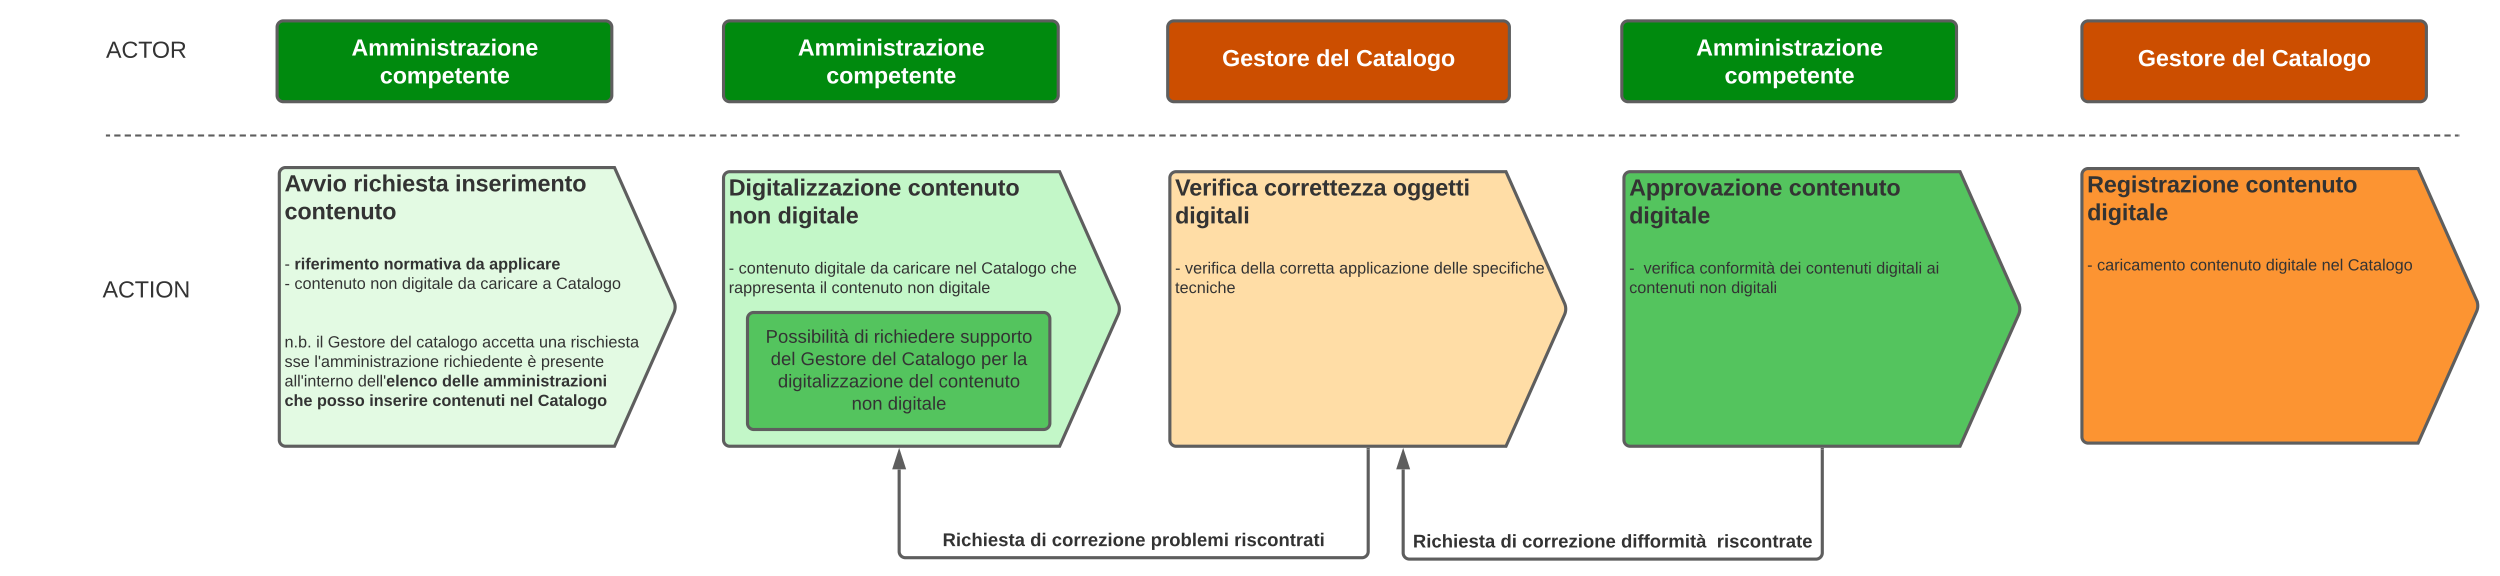 <svg xmlns="http://www.w3.org/2000/svg" xmlns:xlink="http://www.w3.org/1999/xlink" xmlns:lucid="lucid" width="2392.19" height="551"><g transform="translate(-49.077 -81.545)" lucid:page-tab-id="0_0"><path d="M0 0h3677.73v1322.83H0z" fill="#fff"/><path d="M69.08 336.87a6 6 0 0 1 6-6h228a6 6 0 0 1 6 6v48a6 6 0 0 1-6 6h-228a6 6 0 0 1-6-6z" stroke="#000" stroke-opacity="0" stroke-width="3" fill="#fff" fill-opacity="0"/><use xlink:href="#a" transform="matrix(1,0,0,1,74.077,335.872) translate(73.117 30.278)"/><path d="M69.08 107.54a6 6 0 0 1 6-6h228a6 6 0 0 1 6 6v48a6 6 0 0 1-6 6h-228a6 6 0 0 1-6-6z" stroke="#000" stroke-opacity="0" stroke-width="3" fill="#fff" fill-opacity="0"/><use xlink:href="#b" transform="matrix(1,0,0,1,74.077,106.545) translate(76.42 30.278)"/><path d="M1358.28 511.54v97.67a6 6 0 0 1-6 6H915.46a6 6 0 0 1-6-6v-78.54" stroke="#5e5e5e" stroke-width="3" fill="none"/><path d="M1359.78 511.58h-3v-1.54h3z" stroke="#5e5e5e" stroke-width=".05" fill="#5e5e5e"/><path d="M909.46 514.9l4.64 14.26h-9.27z" stroke="#5e5e5e" stroke-width="3" fill="#5e5e5e"/><use xlink:href="#c" transform="matrix(1,0,0,1,951.007,589.873) translate(0 14.222)"/><use xlink:href="#d" transform="matrix(1,0,0,1,951.007,589.873) translate(83.802 14.222)"/><use xlink:href="#e" transform="matrix(1,0,0,1,951.007,589.873) translate(104.494 14.222)"/><use xlink:href="#f" transform="matrix(1,0,0,1,951.007,589.873) translate(199.16 14.222)"/><use xlink:href="#g" transform="matrix(1,0,0,1,951.007,589.873) translate(279.012 14.222)"/><path d="M1792.78 511.54v99a6 6 0 0 1-6 6h-389.04a6 6 0 0 1-6-6v-79.88" stroke="#5e5e5e" stroke-width="3" fill="none"/><path d="M1794.28 511.58h-3v-1.54h3z" stroke="#5e5e5e" stroke-width=".05" fill="#5e5e5e"/><path d="M1391.74 514.9l4.64 14.26h-9.27z" stroke="#5e5e5e" stroke-width="3" fill="#5e5e5e"/><use xlink:href="#c" transform="matrix(1,0,0,1,1401.054,591.207) translate(0 14.222)"/><use xlink:href="#d" transform="matrix(1,0,0,1,1401.054,591.207) translate(83.802 14.222)"/><use xlink:href="#e" transform="matrix(1,0,0,1,1401.054,591.207) translate(104.494 14.222)"/><use xlink:href="#h" transform="matrix(1,0,0,1,1401.054,591.207) translate(199.16 14.222)"/><use xlink:href="#i" transform="matrix(1,0,0,1,1401.054,591.207) translate(290.765 14.222)"/><path d="M316.34 247.86a6 6 0 0 1 6-6h314.74l56.87 127.86a13.5 13.5 0 0 1 0 10.96l-56.87 127.86H322.34a6 6 0 0 1-6-6z" stroke="#5e5e5e" stroke-width="3" fill="#e3fae3"/><use xlink:href="#j" transform="matrix(1,0,0,1,321.34,246.862) translate(0 17.778)"/><use xlink:href="#k" transform="matrix(1,0,0,1,321.34,246.862) translate(65.741 17.778)"/><use xlink:href="#l" transform="matrix(1,0,0,1,321.34,246.862) translate(163.148 17.778)"/><use xlink:href="#m" transform="matrix(1,0,0,1,321.34,246.862) translate(0 44.444)"/><use xlink:href="#n" transform="matrix(1,0,0,1,321.34,246.862) translate(0 71.111)"/><use xlink:href="#o" transform="matrix(1,0,0,1,321.34,246.862) translate(0 92.444)"/><use xlink:href="#p" transform="matrix(1,0,0,1,321.34,246.862) translate(9.463 92.444)"/><use xlink:href="#q" transform="matrix(1,0,0,1,321.34,246.862) translate(94.846 92.444)"/><use xlink:href="#r" transform="matrix(1,0,0,1,321.34,246.862) translate(173.358 92.444)"/><use xlink:href="#s" transform="matrix(1,0,0,1,321.34,246.862) translate(195.784 92.444)"/><use xlink:href="#t" transform="matrix(1,0,0,1,321.34,246.862) translate(0 111.111)"/><use xlink:href="#u" transform="matrix(1,0,0,1,321.34,246.862) translate(9.463 111.111)"/><use xlink:href="#v" transform="matrix(1,0,0,1,321.34,246.862) translate(82.056 111.111)"/><use xlink:href="#w" transform="matrix(1,0,0,1,321.34,246.862) translate(112.302 111.111)"/><use xlink:href="#x" transform="matrix(1,0,0,1,321.34,246.862) translate(165.753 111.111)"/><use xlink:href="#y" transform="matrix(1,0,0,1,321.34,246.862) translate(187.358 111.111)"/><use xlink:href="#z" transform="matrix(1,0,0,1,321.34,246.862) translate(246.858 111.111)"/><use xlink:href="#A" transform="matrix(1,0,0,1,321.34,246.862) translate(259.821 111.111)"/><use xlink:href="#B" transform="matrix(1,0,0,1,321.34,246.862) translate(0 129.778)"/><use xlink:href="#B" transform="matrix(1,0,0,1,321.34,246.862) translate(0 148.444)"/><use xlink:href="#C" transform="matrix(1,0,0,1,321.34,246.862) translate(0 167.111)"/><use xlink:href="#D" transform="matrix(1,0,0,1,321.34,246.862) translate(30.247 167.111)"/><use xlink:href="#E" transform="matrix(1,0,0,1,321.34,246.862) translate(41.395 167.111)"/><use xlink:href="#F" transform="matrix(1,0,0,1,321.34,246.862) translate(100.981 167.111)"/><use xlink:href="#G" transform="matrix(1,0,0,1,321.34,246.862) translate(126 167.111)"/><use xlink:href="#H" transform="matrix(1,0,0,1,321.34,246.862) translate(189.043 167.111)"/><use xlink:href="#I" transform="matrix(1,0,0,1,321.34,246.862) translate(243.488 167.111)"/><use xlink:href="#J" transform="matrix(1,0,0,1,321.34,246.862) translate(273.735 167.111)"/><use xlink:href="#K" transform="matrix(1,0,0,1,321.34,246.862) translate(0 185.778)"/><use xlink:href="#L" transform="matrix(1,0,0,1,321.34,246.862) translate(28.519 185.778)"/><use xlink:href="#M" transform="matrix(1,0,0,1,321.34,246.862) translate(152.142 185.778)"/><use xlink:href="#N" transform="matrix(1,0,0,1,321.34,246.862) translate(232.383 185.778)"/><use xlink:href="#O" transform="matrix(1,0,0,1,321.34,246.862) translate(245.346 185.778)"/><use xlink:href="#P" transform="matrix(1,0,0,1,321.34,246.862) translate(0 204.444)"/><use xlink:href="#Q" transform="matrix(1,0,0,1,321.34,246.862) translate(70.173 204.444)"/><use xlink:href="#R" transform="matrix(1,0,0,1,321.34,246.862) translate(150.716 204.444)"/><use xlink:href="#S" transform="matrix(1,0,0,1,321.34,246.862) translate(190.426 204.444)"/><use xlink:href="#T" transform="matrix(1,0,0,1,321.34,246.862) translate(0 223.111)"/><use xlink:href="#U" transform="matrix(1,0,0,1,321.34,246.862) translate(31.068 223.111)"/><use xlink:href="#V" transform="matrix(1,0,0,1,321.34,246.862) translate(81.062 223.111)"/><use xlink:href="#W" transform="matrix(1,0,0,1,321.34,246.862) translate(141.512 223.111)"/><use xlink:href="#X" transform="matrix(1,0,0,1,321.34,246.862) translate(215.574 223.111)"/><use xlink:href="#Y" transform="matrix(1,0,0,1,321.34,246.862) translate(242.321 223.111)"/><path d="M314.23 107.54a6 6 0 0 1 6-6H628.5a6 6 0 0 1 6 6v65.34a6 6 0 0 1-6 6H320.23a6 6 0 0 1-6-6z" stroke="#5e5e5e" stroke-width="3" fill="#008a0e"/><g><use xlink:href="#Z" transform="matrix(1,0,0,1,326.227,113.545) translate(59.148 21.153)"/><use xlink:href="#aa" transform="matrix(1,0,0,1,326.227,113.545) translate(86.309 47.819)"/></g><path d="M741.4 251.84a6 6 0 0 1 6-6H1063l56 125.87a13.5 13.5 0 0 1 0 10.97l-56 125.87H747.4a6 6 0 0 1-6-6z" stroke="#5e5e5e" stroke-width="3" fill="#c3f7c8"/><g><use xlink:href="#ab" transform="matrix(1,0,0,1,746.387,250.84) translate(0 17.778)"/><use xlink:href="#ac" transform="matrix(1,0,0,1,746.387,250.84) translate(171.296 17.778)"/><use xlink:href="#ad" transform="matrix(1,0,0,1,746.387,250.84) translate(0 44.444)"/><use xlink:href="#ae" transform="matrix(1,0,0,1,746.387,250.84) translate(46.728 44.444)"/><use xlink:href="#n" transform="matrix(1,0,0,1,746.387,250.84) translate(0 71.111)"/><use xlink:href="#af" transform="matrix(1,0,0,1,746.387,250.84) translate(0 92.444)"/><use xlink:href="#u" transform="matrix(1,0,0,1,746.387,250.84) translate(9.463 92.444)"/><use xlink:href="#w" transform="matrix(1,0,0,1,746.387,250.84) translate(82.056 92.444)"/><use xlink:href="#x" transform="matrix(1,0,0,1,746.387,250.84) translate(135.506 92.444)"/><use xlink:href="#y" transform="matrix(1,0,0,1,746.387,250.84) translate(157.111 92.444)"/><use xlink:href="#ag" transform="matrix(1,0,0,1,746.387,250.84) translate(216.611 92.444)"/><use xlink:href="#ah" transform="matrix(1,0,0,1,746.387,250.84) translate(241.63 92.444)"/><use xlink:href="#ai" transform="matrix(1,0,0,1,746.387,250.84) translate(308.086 92.444)"/><use xlink:href="#aj" transform="matrix(1,0,0,1,746.387,250.84) translate(0 111.111)"/><use xlink:href="#D" transform="matrix(1,0,0,1,746.387,250.84) translate(87.198 111.111)"/><use xlink:href="#u" transform="matrix(1,0,0,1,746.387,250.84) translate(98.346 111.111)"/><use xlink:href="#v" transform="matrix(1,0,0,1,746.387,250.84) translate(170.938 111.111)"/><use xlink:href="#ak" transform="matrix(1,0,0,1,746.387,250.84) translate(201.185 111.111)"/></g><path d="M764.33 386.54a6 6 0 0 1 6-6h277.33a6 6 0 0 1 6 6v100a6 6 0 0 1-6 6H770.33a6 6 0 0 1-6-6z" stroke="#5e5e5e" stroke-width="3" fill="#54c45e"/><g><use xlink:href="#al" transform="matrix(1,0,0,1,776.327,392.54) translate(5.346 17.003)"/><use xlink:href="#am" transform="matrix(1,0,0,1,776.327,392.54) translate(90.086 17.003)"/><use xlink:href="#an" transform="matrix(1,0,0,1,776.327,392.54) translate(108.802 17.003)"/><use xlink:href="#ao" transform="matrix(1,0,0,1,776.327,392.54) translate(191.568 17.003)"/><use xlink:href="#ap" transform="matrix(1,0,0,1,776.327,392.54) translate(10.21 38.337)"/><use xlink:href="#aq" transform="matrix(1,0,0,1,776.327,392.54) translate(38.802 38.337)"/><use xlink:href="#ap" transform="matrix(1,0,0,1,776.327,392.54) translate(106.901 38.337)"/><use xlink:href="#ar" transform="matrix(1,0,0,1,776.327,392.54) translate(135.494 38.337)"/><use xlink:href="#as" transform="matrix(1,0,0,1,776.327,392.54) translate(211.444 38.337)"/><use xlink:href="#at" transform="matrix(1,0,0,1,776.327,392.54) translate(242.012 38.337)"/><use xlink:href="#au" transform="matrix(1,0,0,1,776.327,392.54) translate(17.099 59.67)"/><use xlink:href="#ap" transform="matrix(1,0,0,1,776.327,392.54) translate(142.284 59.67)"/><use xlink:href="#av" transform="matrix(1,0,0,1,776.327,392.54) translate(170.877 59.67)"/><use xlink:href="#aw" transform="matrix(1,0,0,1,776.327,392.54) translate(87.642 81.003)"/><use xlink:href="#ax" transform="matrix(1,0,0,1,776.327,392.54) translate(122.21 81.003)"/></g><path d="M741.4 107.54a6 6 0 0 1 6-6h308.26a6 6 0 0 1 6 6v65.34a6 6 0 0 1-6 6H747.4a6 6 0 0 1-6-6z" stroke="#5e5e5e" stroke-width="3" fill="#008a0e"/><g><use xlink:href="#Z" transform="matrix(1,0,0,1,753.387,113.545) translate(59.148 21.153)"/><use xlink:href="#aa" transform="matrix(1,0,0,1,753.387,113.545) translate(86.309 47.819)"/></g><path d="M1168.48 251.84a6 6 0 0 1 6-6h315.63l56 125.87a13.5 13.5 0 0 1 0 10.97l-56 125.87H1174.5a6 6 0 0 1-6-6z" stroke="#5e5e5e" stroke-width="3" fill="#ffdda6"/><g><use xlink:href="#ay" transform="matrix(1,0,0,1,1173.485,250.84) translate(0 17.778)"/><use xlink:href="#az" transform="matrix(1,0,0,1,1173.485,250.84) translate(85.123 17.778)"/><use xlink:href="#aA" transform="matrix(1,0,0,1,1173.485,250.84) translate(208.395 17.778)"/><use xlink:href="#aB" transform="matrix(1,0,0,1,1173.485,250.84) translate(0 44.444)"/><use xlink:href="#n" transform="matrix(1,0,0,1,1173.485,250.84) translate(0 71.111)"/><use xlink:href="#af" transform="matrix(1,0,0,1,1173.485,250.84) translate(0 92.444)"/><use xlink:href="#aC" transform="matrix(1,0,0,1,1173.485,250.84) translate(9.463 92.444)"/><use xlink:href="#aD" transform="matrix(1,0,0,1,1173.485,250.84) translate(62.914 92.444)"/><use xlink:href="#aE" transform="matrix(1,0,0,1,1173.485,250.84) translate(99.988 92.444)"/><use xlink:href="#aF" transform="matrix(1,0,0,1,1173.485,250.84) translate(156.938 92.444)"/><use xlink:href="#aG" transform="matrix(1,0,0,1,1173.485,250.84) translate(247.549 92.444)"/><use xlink:href="#aH" transform="matrix(1,0,0,1,1173.485,250.84) translate(284.623 92.444)"/><use xlink:href="#aI" transform="matrix(1,0,0,1,1173.485,250.84) translate(0 111.111)"/></g><path d="M1166.43 107.54a6 6 0 0 1 6-6h314.94a6 6 0 0 1 6 6v65.34a6 6 0 0 1-6 6h-314.94a6 6 0 0 1-6-6z" stroke="#5e5e5e" stroke-width="3" fill="#cc4e00"/><g><use xlink:href="#aJ" transform="matrix(1,0,0,1,1178.435,113.545) translate(40.019 31.278)"/><use xlink:href="#aK" transform="matrix(1,0,0,1,1178.435,113.545) translate(130.019 31.278)"/><use xlink:href="#aL" transform="matrix(1,0,0,1,1178.435,113.545) translate(168.228 31.278)"/></g><path d="M2041.22 248.84a6 6 0 0 1 6-6h315.63l55.98 125.87a13.5 13.5 0 0 1 0 10.97l-55.98 125.87h-315.63a6 6 0 0 1-6-6z" stroke="#5e5e5e" stroke-width="3" fill="#fc9432"/><g><use xlink:href="#aM" transform="matrix(1,0,0,1,2046.224,247.837) translate(0 17.778)"/><use xlink:href="#ac" transform="matrix(1,0,0,1,2046.224,247.837) translate(151.543 17.778)"/><use xlink:href="#aN" transform="matrix(1,0,0,1,2046.224,247.837) translate(0 44.444)"/><use xlink:href="#n" transform="matrix(1,0,0,1,2046.224,247.837) translate(0 71.111)"/><use xlink:href="#af" transform="matrix(1,0,0,1,2046.224,247.837) translate(0 92.444)"/><use xlink:href="#aO" transform="matrix(1,0,0,1,2046.224,247.837) translate(9.463 92.444)"/><use xlink:href="#u" transform="matrix(1,0,0,1,2046.224,247.837) translate(98.346 92.444)"/><use xlink:href="#w" transform="matrix(1,0,0,1,2046.224,247.837) translate(170.938 92.444)"/><use xlink:href="#ag" transform="matrix(1,0,0,1,2046.224,247.837) translate(224.389 92.444)"/><use xlink:href="#aP" transform="matrix(1,0,0,1,2046.224,247.837) translate(249.407 92.444)"/></g><path d="M2041.22 107.54a6 6 0 0 1 6-6h317.6a6 6 0 0 1 6 6v65.34a6 6 0 0 1-6 6h-317.6a6 6 0 0 1-6-6z" stroke="#5e5e5e" stroke-width="3" fill="#cc4e00"/><g><use xlink:href="#aJ" transform="matrix(1,0,0,1,2053.224,113.545) translate(41.519 31.278)"/><use xlink:href="#aK" transform="matrix(1,0,0,1,2053.224,113.545) translate(131.519 31.278)"/><use xlink:href="#aL" transform="matrix(1,0,0,1,2053.224,113.545) translate(169.728 31.278)"/></g><path d="M1603 251.84a6 6 0 0 1 6-6h315.6l56 125.87a13.5 13.5 0 0 1 0 10.97l-56 125.87H1609a6 6 0 0 1-6-6z" stroke="#5e5e5e" stroke-width="3" fill="#54c45e"/><g><use xlink:href="#aQ" transform="matrix(1,0,0,1,1607.988,250.84) translate(0 17.778)"/><use xlink:href="#ac" transform="matrix(1,0,0,1,1607.988,250.84) translate(152.716 17.778)"/><use xlink:href="#aN" transform="matrix(1,0,0,1,1607.988,250.84) translate(0 44.444)"/><use xlink:href="#n" transform="matrix(1,0,0,1,1607.988,250.84) translate(0 71.111)"/><use xlink:href="#aR" transform="matrix(1,0,0,1,1607.988,250.84) translate(0 92.444)"/><use xlink:href="#aC" transform="matrix(1,0,0,1,1607.988,250.84) translate(13.784 92.444)"/><use xlink:href="#aS" transform="matrix(1,0,0,1,1607.988,250.84) translate(67.235 92.444)"/><use xlink:href="#aT" transform="matrix(1,0,0,1,1607.988,250.84) translate(144.019 92.444)"/><use xlink:href="#aU" transform="matrix(1,0,0,1,1607.988,250.84) translate(169.037 92.444)"/><use xlink:href="#aV" transform="matrix(1,0,0,1,1607.988,250.84) translate(236.401 92.444)"/><use xlink:href="#aW" transform="matrix(1,0,0,1,1607.988,250.84) translate(284.623 92.444)"/><use xlink:href="#aU" transform="matrix(1,0,0,1,1607.988,250.84) translate(0 111.111)"/><use xlink:href="#v" transform="matrix(1,0,0,1,1607.988,250.84) translate(67.364 111.111)"/><use xlink:href="#aX" transform="matrix(1,0,0,1,1607.988,250.84) translate(97.611 111.111)"/></g><path d="M1600.94 107.54a6 6 0 0 1 6-6h308.27a6 6 0 0 1 6 6v65.34a6 6 0 0 1-6 6h-308.26a6 6 0 0 1-6-6z" stroke="#5e5e5e" stroke-width="3" fill="#008a0e"/><g><use xlink:href="#Z" transform="matrix(1,0,0,1,1612.938,113.545) translate(59.148 21.153)"/><use xlink:href="#aa" transform="matrix(1,0,0,1,1612.938,113.545) translate(86.309 47.819)"/></g><path d="M151.4 211.2h3m4 0h6m4 0h6m4 0h6m4 0h6m4 0h6m4 0h6m4 0h6m4 0h6m4 0h6m4 0h6m4 0h6m4 0h6m4 0h6m4 0h6m4 0h6m4 0h6m4 0h6m4 0h6m4 0h6m4 0h6m4 0h6m4 0h6m4 0h6m4 0h6m4 0h6m4 0h6m4 0h6m4 0h6m4 0h6m4 0h6m4 0h6m4 0h6m4 0h6m4 0h6m4 0h6m4 0h6m4 0h6m4 0h6m4 0h6m4 0h6m4 0h6m4 0h6m4 0h6m4 0h6m4 0h6m4 0h6m4 0h6m4 0h6m4 0h6m4 0h6m4 0h6m4 0h6m4 0h6m4 0h6m4 0h6m4 0h6m4 0h6m4 0h6m4 0h6m4 0h6m4 0h6m4 0h6m4 0h6m4 0h6m4 0h6m4 0h6m4 0h6m4 0h6m4 0h6m4 0h6m4 0h6m4 0h6m4 0h6m4 0h6m4 0h6m4 0h6m4 0h6m4 0h6m4 0h6m4 0h6m4 0h6m4 0h6m4 0h6m4 0h6m4 0h6m4 0h6m4 0h6m4 0h6m4 0h6m4 0h6m4 0h6m4 0h6m4 0h6m4 0h6m4 0h6m4 0h6m4 0h6m4 0h6m4 0h6m4 0h6m4 0h6m4 0h6m4 0h6m4 0h6m4 0h6m4 0h6m4 0h6m4 0h6m4 0h6m4 0h6m4 0h6m4 0h6m4 0h6m4 0h6m4 0h6m4 0h6m4 0h6m4 0h6m4 0h6m4 0h6m4 0h6m4 0h6m4 0h6m4 0h6m4 0h6m4 0h6m4 0h6m4 0h6m4 0h6m4 0h6m4 0h6m4 0h6m4 0h6m4 0h6m4 0h6m4 0h6m4 0h6m4 0h6m4 0h6m4 0h6m4 0h6m4 0h6m4 0h6m4 0h6m4 0h6m4 0h6m4 0h6m4 0h6m4 0h6m4 0h6m4 0h6m4 0h6m4 0h6m4 0h6m4 0h6m4 0h6m4 0h6m4 0h6m4 0h6m4 0h6m4 0h6m4 0h6m4 0h6m4 0h6m4 0h6m4 0h6m4 0h6m4 0h6m4 0h6m4 0h6m4 0h6m4 0h6m4 0h6m4 0h6m4 0h6m4 0h6m4 0h6m4 0h6m4 0h6m4 0h6m4 0h6m4 0h6m4 0h6m4 0h6m4 0h6m4 0h6m4 0h6m4 0h6m4 0h6m4 0h6m4 0h6m4 0h6m4 0h6m4 0h6m4 0h6m4 0h6m4 0h6m4 0h6m4 0h6m4 0h6m4 0h6m4 0h6m4 0h6m4 0h6m4 0h6m4 0h6m4 0h6m4 0h6m4 0h6m4 0h6m4 0h6m4 0h6m4 0h6m4 0h6m4 0h6m4 0h6m4 0h6m4 0h6m4 0h6m4 0h6m4 0h6m4 0h6m4 0h6m4 0h6m4 0h3M151.44 211.2h-1.03M2401.38 211.2h1.03" stroke="#5e5e5e" stroke-width="2" fill="none"/><defs><path fill="#333" d="M205 0l-28-72H64L36 0H1l101-248h38L239 0h-34zm-38-99l-47-123c-12 45-31 82-46 123h93" id="aY"/><path fill="#333" d="M212-179c-10-28-35-45-73-45-59 0-87 40-87 99 0 60 29 101 89 101 43 0 62-24 78-52l27 14C228-24 195 4 139 4 59 4 22-46 18-125c-6-104 99-153 187-111 19 9 31 26 39 46" id="aZ"/><path fill="#333" d="M127-220V0H93v-220H8v-28h204v28h-85" id="ba"/><path fill="#333" d="M33 0v-248h34V0H33" id="bb"/><path fill="#333" d="M140-251c81 0 123 46 123 126C263-46 219 4 140 4 59 4 17-45 17-125s42-126 123-126zm0 227c63 0 89-41 89-101s-29-99-89-99c-61 0-89 39-89 99S79-25 140-24" id="bc"/><path fill="#333" d="M190 0L58-211 59 0H30v-248h39L202-35l-2-213h31V0h-41" id="bd"/><g id="a"><use transform="matrix(0.062,0,0,0.062,0,0)" xlink:href="#aY"/><use transform="matrix(0.062,0,0,0.062,14.815,0)" xlink:href="#aZ"/><use transform="matrix(0.062,0,0,0.062,30.802,0)" xlink:href="#ba"/><use transform="matrix(0.062,0,0,0.062,44.321,0)" xlink:href="#bb"/><use transform="matrix(0.062,0,0,0.062,50.494,0)" xlink:href="#bc"/><use transform="matrix(0.062,0,0,0.062,67.778,0)" xlink:href="#bd"/></g><path fill="#333" d="M233-177c-1 41-23 64-60 70L243 0h-38l-65-103H63V0H30v-248c88 3 205-21 203 71zM63-129c60-2 137 13 137-47 0-61-80-42-137-45v92" id="be"/><g id="b"><use transform="matrix(0.062,0,0,0.062,0,0)" xlink:href="#aY"/><use transform="matrix(0.062,0,0,0.062,14.815,0)" xlink:href="#aZ"/><use transform="matrix(0.062,0,0,0.062,30.802,0)" xlink:href="#ba"/><use transform="matrix(0.062,0,0,0.062,43.889,0)" xlink:href="#bc"/><use transform="matrix(0.062,0,0,0.062,61.173,0)" xlink:href="#be"/></g><path fill="#333" d="M240-174c0 40-23 61-54 70L253 0h-59l-57-94H76V0H24v-248c93 4 217-23 216 74zM76-134c48-2 112 12 112-38 0-48-66-32-112-35v73" id="bf"/><path fill="#333" d="M25-224v-37h50v37H25zM25 0v-190h50V0H25" id="bg"/><path fill="#333" d="M190-63c-7 42-38 67-86 67-59 0-84-38-90-98-12-110 154-137 174-36l-49 2c-2-19-15-32-35-32-30 0-35 28-38 64-6 74 65 87 74 30" id="bh"/><path fill="#333" d="M114-157C55-157 80-60 75 0H25v-261h50l-1 109c12-26 28-41 61-42 86-1 58 113 63 194h-50c-7-57 23-157-34-157" id="bi"/><path fill="#333" d="M185-48c-13 30-37 53-82 52C43 2 14-33 14-96s30-98 90-98c62 0 83 45 84 108H66c0 31 8 55 39 56 18 0 30-7 34-22zm-45-69c5-46-57-63-70-21-2 6-4 13-4 21h74" id="bj"/><path fill="#333" d="M137-138c1-29-70-34-71-4 15 46 118 7 119 86 1 83-164 76-172 9l43-7c4 19 20 25 44 25 33 8 57-30 24-41C81-84 22-81 20-136c-2-80 154-74 161-7" id="bk"/><path fill="#333" d="M115-3C79 11 28 4 28-45v-112H4v-33h27l15-45h31v45h36v33H77v99c-1 23 16 31 38 25v30" id="bl"/><path fill="#333" d="M133-34C117-15 103 5 69 4 32 3 11-16 11-54c-1-60 55-63 116-61 1-26-3-47-28-47-18 1-26 9-28 27l-52-2c7-38 36-58 82-57s74 22 75 68l1 82c-1 14 12 18 25 15v27c-30 8-71 5-69-32zm-48 3c29 0 43-24 42-57-32 0-66-3-65 30 0 17 8 27 23 27" id="bm"/><g id="c"><use transform="matrix(0.049,0,0,0.049,0,0)" xlink:href="#bf"/><use transform="matrix(0.049,0,0,0.049,12.79,0)" xlink:href="#bg"/><use transform="matrix(0.049,0,0,0.049,17.728,0)" xlink:href="#bh"/><use transform="matrix(0.049,0,0,0.049,27.605,0)" xlink:href="#bi"/><use transform="matrix(0.049,0,0,0.049,38.42,0)" xlink:href="#bg"/><use transform="matrix(0.049,0,0,0.049,43.358,0)" xlink:href="#bj"/><use transform="matrix(0.049,0,0,0.049,53.235,0)" xlink:href="#bk"/><use transform="matrix(0.049,0,0,0.049,63.111,0)" xlink:href="#bl"/><use transform="matrix(0.049,0,0,0.049,68.988,0)" xlink:href="#bm"/></g><path fill="#333" d="M88-194c31-1 46 15 58 34l-1-101h50l1 261h-48c-2-10 0-23-3-31C134-8 116 4 84 4 32 4 16-41 15-95c0-56 19-97 73-99zm17 164c33 0 40-30 41-66 1-37-9-64-41-64s-38 30-39 65c0 43 13 65 39 65" id="bn"/><g id="d"><use transform="matrix(0.049,0,0,0.049,0,0)" xlink:href="#bn"/><use transform="matrix(0.049,0,0,0.049,10.815,0)" xlink:href="#bg"/></g><path fill="#333" d="M110-194c64 0 96 36 96 99 0 64-35 99-97 99-61 0-95-36-95-99 0-62 34-99 96-99zm-1 164c35 0 45-28 45-65 0-40-10-65-43-65-34 0-45 26-45 65 0 36 10 65 43 65" id="bo"/><path fill="#333" d="M135-150c-39-12-60 13-60 57V0H25l-1-190h47c2 13-1 29 3 40 6-28 27-53 61-41v41" id="bp"/><path fill="#333" d="M12 0v-35l95-120H19v-35h142v35L67-36h103V0H12" id="bq"/><path fill="#333" d="M135-194c87-1 58 113 63 194h-50c-7-57 23-157-34-157-59 0-34 97-39 157H25l-1-190h47c2 12-1 28 3 38 12-26 28-41 61-42" id="br"/><g id="e"><use transform="matrix(0.049,0,0,0.049,0,0)" xlink:href="#bh"/><use transform="matrix(0.049,0,0,0.049,9.877,0)" xlink:href="#bo"/><use transform="matrix(0.049,0,0,0.049,20.691,0)" xlink:href="#bp"/><use transform="matrix(0.049,0,0,0.049,27.605,0)" xlink:href="#bp"/><use transform="matrix(0.049,0,0,0.049,34.519,0)" xlink:href="#bj"/><use transform="matrix(0.049,0,0,0.049,44.395,0)" xlink:href="#bq"/><use transform="matrix(0.049,0,0,0.049,53.284,0)" xlink:href="#bg"/><use transform="matrix(0.049,0,0,0.049,58.222,0)" xlink:href="#bo"/><use transform="matrix(0.049,0,0,0.049,69.037,0)" xlink:href="#br"/><use transform="matrix(0.049,0,0,0.049,79.852,0)" xlink:href="#bj"/></g><path fill="#333" d="M135-194c53 0 70 44 70 98 0 56-19 98-73 100-31 1-45-17-59-34 3 33 2 69 2 105H25l-1-265h48c2 10 0 23 3 31 11-24 29-35 60-35zM114-30c33 0 39-31 40-66 0-38-9-64-40-64-56 0-55 130 0 130" id="bs"/><path fill="#333" d="M135-194c52 0 70 43 70 98 0 56-19 99-73 100-30 1-46-15-58-35L72 0H24l1-261h50v104c11-23 29-37 60-37zM114-30c31 0 40-27 40-66 0-37-7-63-39-63s-41 28-41 65c0 36 8 64 40 64" id="bt"/><path fill="#333" d="M25 0v-261h50V0H25" id="bu"/><path fill="#333" d="M220-157c-53 9-28 100-34 157h-49v-107c1-27-5-49-29-50C55-147 81-57 75 0H25l-1-190h47c2 12-1 28 3 38 10-53 101-56 108 0 13-22 24-43 59-42 82 1 51 116 57 194h-49v-107c-1-25-5-48-29-50" id="bv"/><g id="f"><use transform="matrix(0.049,0,0,0.049,0,0)" xlink:href="#bs"/><use transform="matrix(0.049,0,0,0.049,10.815,0)" xlink:href="#bp"/><use transform="matrix(0.049,0,0,0.049,17.728,0)" xlink:href="#bo"/><use transform="matrix(0.049,0,0,0.049,28.543,0)" xlink:href="#bt"/><use transform="matrix(0.049,0,0,0.049,39.358,0)" xlink:href="#bu"/><use transform="matrix(0.049,0,0,0.049,44.296,0)" xlink:href="#bj"/><use transform="matrix(0.049,0,0,0.049,54.173,0)" xlink:href="#bv"/><use transform="matrix(0.049,0,0,0.049,69.975,0)" xlink:href="#bg"/></g><g id="g"><use transform="matrix(0.049,0,0,0.049,0,0)" xlink:href="#bp"/><use transform="matrix(0.049,0,0,0.049,6.914,0)" xlink:href="#bg"/><use transform="matrix(0.049,0,0,0.049,11.852,0)" xlink:href="#bk"/><use transform="matrix(0.049,0,0,0.049,21.728,0)" xlink:href="#bh"/><use transform="matrix(0.049,0,0,0.049,31.605,0)" xlink:href="#bo"/><use transform="matrix(0.049,0,0,0.049,42.42,0)" xlink:href="#br"/><use transform="matrix(0.049,0,0,0.049,53.235,0)" xlink:href="#bl"/><use transform="matrix(0.049,0,0,0.049,59.111,0)" xlink:href="#bp"/><use transform="matrix(0.049,0,0,0.049,66.025,0)" xlink:href="#bm"/><use transform="matrix(0.049,0,0,0.049,75.901,0)" xlink:href="#bl"/><use transform="matrix(0.049,0,0,0.049,81.778,0)" xlink:href="#bg"/></g><path fill="#333" d="M121-226c-27-7-43 5-38 36h38v33H83V0H34v-157H6v-33h28c-9-59 32-81 87-68v32" id="bw"/><path fill="#333" d="M132-34C116-15 102 5 68 4 31 3 10-16 10-54c-1-60 55-63 116-61 1-26-3-47-28-47-18 1-26 9-28 27l-52-2c7-38 36-58 82-57s74 22 75 68l1 82c-1 14 12 18 25 15v27c-30 8-71 5-69-32zm-48 3c29 0 43-24 42-57-32 0-66-3-65 30 0 17 8 27 23 27zm18-177l-59-48v-8h45l44 51v5h-30" id="bx"/><g id="h"><use transform="matrix(0.049,0,0,0.049,0,0)" xlink:href="#bn"/><use transform="matrix(0.049,0,0,0.049,10.815,0)" xlink:href="#bg"/><use transform="matrix(0.049,0,0,0.049,15.753,0)" xlink:href="#bw"/><use transform="matrix(0.049,0,0,0.049,21.63,0)" xlink:href="#bw"/><use transform="matrix(0.049,0,0,0.049,27.506,0)" xlink:href="#bo"/><use transform="matrix(0.049,0,0,0.049,38.321,0)" xlink:href="#bp"/><use transform="matrix(0.049,0,0,0.049,45.235,0)" xlink:href="#bv"/><use transform="matrix(0.049,0,0,0.049,61.037,0)" xlink:href="#bg"/><use transform="matrix(0.049,0,0,0.049,65.975,0)" xlink:href="#bl"/><use transform="matrix(0.049,0,0,0.049,71.852,0)" xlink:href="#bx"/></g><g id="i"><use transform="matrix(0.049,0,0,0.049,0,0)" xlink:href="#bp"/><use transform="matrix(0.049,0,0,0.049,6.914,0)" xlink:href="#bg"/><use transform="matrix(0.049,0,0,0.049,11.852,0)" xlink:href="#bk"/><use transform="matrix(0.049,0,0,0.049,21.728,0)" xlink:href="#bh"/><use transform="matrix(0.049,0,0,0.049,31.605,0)" xlink:href="#bo"/><use transform="matrix(0.049,0,0,0.049,42.42,0)" xlink:href="#br"/><use transform="matrix(0.049,0,0,0.049,53.235,0)" xlink:href="#bl"/><use transform="matrix(0.049,0,0,0.049,59.111,0)" xlink:href="#bp"/><use transform="matrix(0.049,0,0,0.049,66.025,0)" xlink:href="#bm"/><use transform="matrix(0.049,0,0,0.049,75.901,0)" xlink:href="#bl"/><use transform="matrix(0.049,0,0,0.049,81.778,0)" xlink:href="#bj"/></g><path fill="#333" d="M199 0l-22-63H83L61 0H9l90-248h61L250 0h-51zm-33-102l-36-108c-10 38-24 72-36 108h72" id="by"/><path fill="#333" d="M128 0H69L1-190h53L99-40l48-150h52" id="bz"/><g id="j"><use transform="matrix(0.062,0,0,0.062,0,0)" xlink:href="#by"/><use transform="matrix(0.062,0,0,0.062,15.185,0)" xlink:href="#bz"/><use transform="matrix(0.062,0,0,0.062,27.531,0)" xlink:href="#bz"/><use transform="matrix(0.062,0,0,0.062,39.877,0)" xlink:href="#bg"/><use transform="matrix(0.062,0,0,0.062,46.049,0)" xlink:href="#bo"/></g><g id="k"><use transform="matrix(0.062,0,0,0.062,0,0)" xlink:href="#bp"/><use transform="matrix(0.062,0,0,0.062,8.642,0)" xlink:href="#bg"/><use transform="matrix(0.062,0,0,0.062,14.815,0)" xlink:href="#bh"/><use transform="matrix(0.062,0,0,0.062,27.16,0)" xlink:href="#bi"/><use transform="matrix(0.062,0,0,0.062,40.679,0)" xlink:href="#bg"/><use transform="matrix(0.062,0,0,0.062,46.852,0)" xlink:href="#bj"/><use transform="matrix(0.062,0,0,0.062,59.198,0)" xlink:href="#bk"/><use transform="matrix(0.062,0,0,0.062,71.543,0)" xlink:href="#bl"/><use transform="matrix(0.062,0,0,0.062,78.889,0)" xlink:href="#bm"/></g><g id="l"><use transform="matrix(0.062,0,0,0.062,0,0)" xlink:href="#bg"/><use transform="matrix(0.062,0,0,0.062,6.173,0)" xlink:href="#br"/><use transform="matrix(0.062,0,0,0.062,19.691,0)" xlink:href="#bk"/><use transform="matrix(0.062,0,0,0.062,32.037,0)" xlink:href="#bj"/><use transform="matrix(0.062,0,0,0.062,44.383,0)" xlink:href="#bp"/><use transform="matrix(0.062,0,0,0.062,53.025,0)" xlink:href="#bg"/><use transform="matrix(0.062,0,0,0.062,59.198,0)" xlink:href="#bv"/><use transform="matrix(0.062,0,0,0.062,78.951,0)" xlink:href="#bj"/><use transform="matrix(0.062,0,0,0.062,91.296,0)" xlink:href="#br"/><use transform="matrix(0.062,0,0,0.062,104.815,0)" xlink:href="#bl"/><use transform="matrix(0.062,0,0,0.062,112.16,0)" xlink:href="#bo"/></g><path fill="#333" d="M85 4C-2 5 27-109 22-190h50c7 57-23 150 33 157 60-5 35-97 40-157h50l1 190h-47c-2-12 1-28-3-38-12 25-28 42-61 42" id="bA"/><g id="m"><use transform="matrix(0.062,0,0,0.062,0,0)" xlink:href="#bh"/><use transform="matrix(0.062,0,0,0.062,12.346,0)" xlink:href="#bo"/><use transform="matrix(0.062,0,0,0.062,25.864,0)" xlink:href="#br"/><use transform="matrix(0.062,0,0,0.062,39.383,0)" xlink:href="#bl"/><use transform="matrix(0.062,0,0,0.062,46.728,0)" xlink:href="#bj"/><use transform="matrix(0.062,0,0,0.062,59.074,0)" xlink:href="#br"/><use transform="matrix(0.062,0,0,0.062,72.593,0)" xlink:href="#bA"/><use transform="matrix(0.062,0,0,0.062,86.111,0)" xlink:href="#bl"/><use transform="matrix(0.062,0,0,0.062,93.457,0)" xlink:href="#bo"/></g><path fill="#333" d="M16-82v-28h88v28H16" id="bB"/><use transform="matrix(0.043,0,0,0.043,0,0)" xlink:href="#bB" id="o"/><g id="p"><use transform="matrix(0.043,0,0,0.043,0,0)" xlink:href="#bp"/><use transform="matrix(0.043,0,0,0.043,6.049,0)" xlink:href="#bg"/><use transform="matrix(0.043,0,0,0.043,10.37,0)" xlink:href="#bw"/><use transform="matrix(0.043,0,0,0.043,15.512,0)" xlink:href="#bj"/><use transform="matrix(0.043,0,0,0.043,24.154,0)" xlink:href="#bp"/><use transform="matrix(0.043,0,0,0.043,30.204,0)" xlink:href="#bg"/><use transform="matrix(0.043,0,0,0.043,34.525,0)" xlink:href="#bv"/><use transform="matrix(0.043,0,0,0.043,48.352,0)" xlink:href="#bj"/><use transform="matrix(0.043,0,0,0.043,56.994,0)" xlink:href="#br"/><use transform="matrix(0.043,0,0,0.043,66.457,0)" xlink:href="#bl"/><use transform="matrix(0.043,0,0,0.043,71.599,0)" xlink:href="#bo"/></g><g id="q"><use transform="matrix(0.043,0,0,0.043,0,0)" xlink:href="#br"/><use transform="matrix(0.043,0,0,0.043,9.463,0)" xlink:href="#bo"/><use transform="matrix(0.043,0,0,0.043,18.926,0)" xlink:href="#bp"/><use transform="matrix(0.043,0,0,0.043,24.975,0)" xlink:href="#bv"/><use transform="matrix(0.043,0,0,0.043,38.802,0)" xlink:href="#bm"/><use transform="matrix(0.043,0,0,0.043,47.444,0)" xlink:href="#bl"/><use transform="matrix(0.043,0,0,0.043,52.586,0)" xlink:href="#bg"/><use transform="matrix(0.043,0,0,0.043,56.907,0)" xlink:href="#bz"/><use transform="matrix(0.043,0,0,0.043,65.549,0)" xlink:href="#bm"/></g><g id="r"><use transform="matrix(0.043,0,0,0.043,0,0)" xlink:href="#bn"/><use transform="matrix(0.043,0,0,0.043,9.463,0)" xlink:href="#bm"/></g><g id="s"><use transform="matrix(0.043,0,0,0.043,0,0)" xlink:href="#bm"/><use transform="matrix(0.043,0,0,0.043,8.642,0)" xlink:href="#bs"/><use transform="matrix(0.043,0,0,0.043,18.105,0)" xlink:href="#bs"/><use transform="matrix(0.043,0,0,0.043,27.568,0)" xlink:href="#bu"/><use transform="matrix(0.043,0,0,0.043,31.889,0)" xlink:href="#bg"/><use transform="matrix(0.043,0,0,0.043,36.21,0)" xlink:href="#bh"/><use transform="matrix(0.043,0,0,0.043,44.852,0)" xlink:href="#bm"/><use transform="matrix(0.043,0,0,0.043,53.494,0)" xlink:href="#bp"/><use transform="matrix(0.043,0,0,0.043,59.543,0)" xlink:href="#bj"/></g><use transform="matrix(0.043,0,0,0.043,0,0)" xlink:href="#bB" id="t"/><path fill="#333" d="M96-169c-40 0-48 33-48 73s9 75 48 75c24 0 41-14 43-38l32 2c-6 37-31 61-74 61-59 0-76-41-82-99-10-93 101-131 147-64 4 7 5 14 7 22l-32 3c-4-21-16-35-41-35" id="bC"/><path fill="#333" d="M100-194c62-1 85 37 85 99 1 63-27 99-86 99S16-35 15-95c0-66 28-99 85-99zM99-20c44 1 53-31 53-75 0-43-8-75-51-75s-53 32-53 75 10 74 51 75" id="bD"/><path fill="#333" d="M117-194c89-4 53 116 60 194h-32v-121c0-31-8-49-39-48C34-167 62-67 57 0H25l-1-190h30c1 10-1 24 2 32 11-22 29-35 61-36" id="bE"/><path fill="#333" d="M59-47c-2 24 18 29 38 22v24C64 9 27 4 27-40v-127H5v-23h24l9-43h21v43h35v23H59v120" id="bF"/><path fill="#333" d="M100-194c63 0 86 42 84 106H49c0 40 14 67 53 68 26 1 43-12 49-29l28 8c-11 28-37 45-77 45C44 4 14-33 15-96c1-61 26-98 85-98zm52 81c6-60-76-77-97-28-3 7-6 17-6 28h103" id="bG"/><path fill="#333" d="M84 4C-5 8 30-112 23-190h32v120c0 31 7 50 39 49 72-2 45-101 50-169h31l1 190h-30c-1-10 1-25-2-33-11 22-28 36-60 37" id="bH"/><g id="u"><use transform="matrix(0.043,0,0,0.043,0,0)" xlink:href="#bC"/><use transform="matrix(0.043,0,0,0.043,7.778,0)" xlink:href="#bD"/><use transform="matrix(0.043,0,0,0.043,16.42,0)" xlink:href="#bE"/><use transform="matrix(0.043,0,0,0.043,25.062,0)" xlink:href="#bF"/><use transform="matrix(0.043,0,0,0.043,29.383,0)" xlink:href="#bG"/><use transform="matrix(0.043,0,0,0.043,38.025,0)" xlink:href="#bE"/><use transform="matrix(0.043,0,0,0.043,46.667,0)" xlink:href="#bH"/><use transform="matrix(0.043,0,0,0.043,55.309,0)" xlink:href="#bF"/><use transform="matrix(0.043,0,0,0.043,59.63,0)" xlink:href="#bD"/></g><g id="v"><use transform="matrix(0.043,0,0,0.043,0,0)" xlink:href="#bE"/><use transform="matrix(0.043,0,0,0.043,8.642,0)" xlink:href="#bD"/><use transform="matrix(0.043,0,0,0.043,17.284,0)" xlink:href="#bE"/></g><path fill="#333" d="M85-194c31 0 48 13 60 33l-1-100h32l1 261h-30c-2-10 0-23-3-31C134-8 116 4 85 4 32 4 16-35 15-94c0-66 23-100 70-100zm9 24c-40 0-46 34-46 75 0 40 6 74 45 74 42 0 51-32 51-76 0-42-9-74-50-73" id="bI"/><path fill="#333" d="M24-231v-30h32v30H24zM24 0v-190h32V0H24" id="bJ"/><path fill="#333" d="M177-190C167-65 218 103 67 71c-23-6-38-20-44-43l32-5c15 47 100 32 89-28v-30C133-14 115 1 83 1 29 1 15-40 15-95c0-56 16-97 71-98 29-1 48 16 59 35 1-10 0-23 2-32h30zM94-22c36 0 50-32 50-73 0-42-14-75-50-75-39 0-46 34-46 75s6 73 46 73" id="bK"/><path fill="#333" d="M141-36C126-15 110 5 73 4 37 3 15-17 15-53c-1-64 63-63 125-63 3-35-9-54-41-54-24 1-41 7-42 31l-33-3c5-37 33-52 76-52 45 0 72 20 72 64v82c-1 20 7 32 28 27v20c-31 9-61-2-59-35zM48-53c0 20 12 33 32 33 41-3 63-29 60-74-43 2-92-5-92 41" id="bL"/><path fill="#333" d="M24 0v-261h32V0H24" id="bM"/><g id="w"><use transform="matrix(0.043,0,0,0.043,0,0)" xlink:href="#bI"/><use transform="matrix(0.043,0,0,0.043,8.642,0)" xlink:href="#bJ"/><use transform="matrix(0.043,0,0,0.043,12.056,0)" xlink:href="#bK"/><use transform="matrix(0.043,0,0,0.043,20.698,0)" xlink:href="#bJ"/><use transform="matrix(0.043,0,0,0.043,24.111,0)" xlink:href="#bF"/><use transform="matrix(0.043,0,0,0.043,28.432,0)" xlink:href="#bL"/><use transform="matrix(0.043,0,0,0.043,37.074,0)" xlink:href="#bM"/><use transform="matrix(0.043,0,0,0.043,40.488,0)" xlink:href="#bG"/></g><g id="x"><use transform="matrix(0.043,0,0,0.043,0,0)" xlink:href="#bI"/><use transform="matrix(0.043,0,0,0.043,8.642,0)" xlink:href="#bL"/></g><path fill="#333" d="M114-163C36-179 61-72 57 0H25l-1-190h30c1 12-1 29 2 39 6-27 23-49 58-41v29" id="bN"/><g id="y"><use transform="matrix(0.043,0,0,0.043,0,0)" xlink:href="#bC"/><use transform="matrix(0.043,0,0,0.043,7.778,0)" xlink:href="#bL"/><use transform="matrix(0.043,0,0,0.043,16.42,0)" xlink:href="#bN"/><use transform="matrix(0.043,0,0,0.043,21.562,0)" xlink:href="#bJ"/><use transform="matrix(0.043,0,0,0.043,24.975,0)" xlink:href="#bC"/><use transform="matrix(0.043,0,0,0.043,32.753,0)" xlink:href="#bL"/><use transform="matrix(0.043,0,0,0.043,41.395,0)" xlink:href="#bN"/><use transform="matrix(0.043,0,0,0.043,46.537,0)" xlink:href="#bG"/></g><use transform="matrix(0.043,0,0,0.043,0,0)" xlink:href="#bL" id="z"/><g id="A"><use transform="matrix(0.043,0,0,0.043,0,0)" xlink:href="#aZ"/><use transform="matrix(0.043,0,0,0.043,11.191,0)" xlink:href="#bL"/><use transform="matrix(0.043,0,0,0.043,19.833,0)" xlink:href="#bF"/><use transform="matrix(0.043,0,0,0.043,24.154,0)" xlink:href="#bL"/><use transform="matrix(0.043,0,0,0.043,32.796,0)" xlink:href="#bM"/><use transform="matrix(0.043,0,0,0.043,36.21,0)" xlink:href="#bD"/><use transform="matrix(0.043,0,0,0.043,44.852,0)" xlink:href="#bK"/><use transform="matrix(0.043,0,0,0.043,53.494,0)" xlink:href="#bD"/></g><path fill="#333" d="M33 0v-38h34V0H33" id="bO"/><path fill="#333" d="M115-194c53 0 69 39 70 98 0 66-23 100-70 100C84 3 66-7 56-30L54 0H23l1-261h32v101c10-23 28-34 59-34zm-8 174c40 0 45-34 45-75 0-40-5-75-45-74-42 0-51 32-51 76 0 43 10 73 51 73" id="bP"/><g id="C"><use transform="matrix(0.043,0,0,0.043,0,0)" xlink:href="#bE"/><use transform="matrix(0.043,0,0,0.043,8.642,0)" xlink:href="#bO"/><use transform="matrix(0.043,0,0,0.043,12.963,0)" xlink:href="#bP"/><use transform="matrix(0.043,0,0,0.043,21.605,0)" xlink:href="#bO"/></g><g id="D"><use transform="matrix(0.043,0,0,0.043,0,0)" xlink:href="#bJ"/><use transform="matrix(0.043,0,0,0.043,3.414,0)" xlink:href="#bM"/></g><path fill="#333" d="M143 4C61 4 22-44 18-125c-5-107 100-154 193-111 17 8 29 25 37 43l-32 9c-13-25-37-40-76-40-61 0-88 39-88 99 0 61 29 100 91 101 35 0 62-11 79-27v-45h-74v-28h105v86C228-13 192 4 143 4" id="bQ"/><path fill="#333" d="M135-143c-3-34-86-38-87 0 15 53 115 12 119 90S17 21 10-45l28-5c4 36 97 45 98 0-10-56-113-15-118-90-4-57 82-63 122-42 12 7 21 19 24 35" id="bR"/><g id="E"><use transform="matrix(0.043,0,0,0.043,0,0)" xlink:href="#bQ"/><use transform="matrix(0.043,0,0,0.043,12.099,0)" xlink:href="#bG"/><use transform="matrix(0.043,0,0,0.043,20.741,0)" xlink:href="#bR"/><use transform="matrix(0.043,0,0,0.043,28.519,0)" xlink:href="#bF"/><use transform="matrix(0.043,0,0,0.043,32.84,0)" xlink:href="#bD"/><use transform="matrix(0.043,0,0,0.043,41.481,0)" xlink:href="#bN"/><use transform="matrix(0.043,0,0,0.043,46.623,0)" xlink:href="#bG"/></g><g id="F"><use transform="matrix(0.043,0,0,0.043,0,0)" xlink:href="#bI"/><use transform="matrix(0.043,0,0,0.043,8.642,0)" xlink:href="#bG"/><use transform="matrix(0.043,0,0,0.043,17.284,0)" xlink:href="#bM"/></g><g id="G"><use transform="matrix(0.043,0,0,0.043,0,0)" xlink:href="#bC"/><use transform="matrix(0.043,0,0,0.043,7.778,0)" xlink:href="#bL"/><use transform="matrix(0.043,0,0,0.043,16.42,0)" xlink:href="#bF"/><use transform="matrix(0.043,0,0,0.043,20.741,0)" xlink:href="#bL"/><use transform="matrix(0.043,0,0,0.043,29.383,0)" xlink:href="#bM"/><use transform="matrix(0.043,0,0,0.043,32.796,0)" xlink:href="#bD"/><use transform="matrix(0.043,0,0,0.043,41.438,0)" xlink:href="#bK"/><use transform="matrix(0.043,0,0,0.043,50.08,0)" xlink:href="#bD"/></g><g id="H"><use transform="matrix(0.043,0,0,0.043,0,0)" xlink:href="#bL"/><use transform="matrix(0.043,0,0,0.043,8.642,0)" xlink:href="#bC"/><use transform="matrix(0.043,0,0,0.043,16.42,0)" xlink:href="#bC"/><use transform="matrix(0.043,0,0,0.043,24.198,0)" xlink:href="#bG"/><use transform="matrix(0.043,0,0,0.043,32.84,0)" xlink:href="#bF"/><use transform="matrix(0.043,0,0,0.043,37.16,0)" xlink:href="#bF"/><use transform="matrix(0.043,0,0,0.043,41.481,0)" xlink:href="#bL"/></g><g id="I"><use transform="matrix(0.043,0,0,0.043,0,0)" xlink:href="#bH"/><use transform="matrix(0.043,0,0,0.043,8.642,0)" xlink:href="#bE"/><use transform="matrix(0.043,0,0,0.043,17.284,0)" xlink:href="#bL"/></g><path fill="#333" d="M106-169C34-169 62-67 57 0H25v-261h32l-1 103c12-21 28-36 61-36 89 0 53 116 60 194h-32v-121c2-32-8-49-39-48" id="bS"/><g id="J"><use transform="matrix(0.043,0,0,0.043,0,0)" xlink:href="#bN"/><use transform="matrix(0.043,0,0,0.043,5.142,0)" xlink:href="#bJ"/><use transform="matrix(0.043,0,0,0.043,8.556,0)" xlink:href="#bR"/><use transform="matrix(0.043,0,0,0.043,16.333,0)" xlink:href="#bC"/><use transform="matrix(0.043,0,0,0.043,24.111,0)" xlink:href="#bS"/><use transform="matrix(0.043,0,0,0.043,32.753,0)" xlink:href="#bJ"/><use transform="matrix(0.043,0,0,0.043,36.167,0)" xlink:href="#bG"/><use transform="matrix(0.043,0,0,0.043,44.809,0)" xlink:href="#bR"/><use transform="matrix(0.043,0,0,0.043,52.586,0)" xlink:href="#bF"/><use transform="matrix(0.043,0,0,0.043,56.907,0)" xlink:href="#bL"/></g><g id="K"><use transform="matrix(0.043,0,0,0.043,0,0)" xlink:href="#bR"/><use transform="matrix(0.043,0,0,0.043,7.778,0)" xlink:href="#bR"/><use transform="matrix(0.043,0,0,0.043,15.556,0)" xlink:href="#bG"/></g><path fill="#333" d="M47-170H22l-4-78h33" id="bT"/><path fill="#333" d="M210-169c-67 3-38 105-44 169h-31v-121c0-29-5-50-35-48C34-165 62-65 56 0H25l-1-190h30c1 10-1 24 2 32 10-44 99-50 107 0 11-21 27-35 58-36 85-2 47 119 55 194h-31v-121c0-29-5-49-35-48" id="bU"/><path fill="#333" d="M9 0v-24l116-142H16v-24h144v24L44-24h123V0H9" id="bV"/><g id="L"><use transform="matrix(0.043,0,0,0.043,0,0)" xlink:href="#bM"/><use transform="matrix(0.043,0,0,0.043,3.414,0)" xlink:href="#bT"/><use transform="matrix(0.043,0,0,0.043,6.352,0)" xlink:href="#bL"/><use transform="matrix(0.043,0,0,0.043,14.994,0)" xlink:href="#bU"/><use transform="matrix(0.043,0,0,0.043,27.914,0)" xlink:href="#bU"/><use transform="matrix(0.043,0,0,0.043,40.833,0)" xlink:href="#bJ"/><use transform="matrix(0.043,0,0,0.043,44.247,0)" xlink:href="#bE"/><use transform="matrix(0.043,0,0,0.043,52.889,0)" xlink:href="#bJ"/><use transform="matrix(0.043,0,0,0.043,56.302,0)" xlink:href="#bR"/><use transform="matrix(0.043,0,0,0.043,64.08,0)" xlink:href="#bF"/><use transform="matrix(0.043,0,0,0.043,68.401,0)" xlink:href="#bN"/><use transform="matrix(0.043,0,0,0.043,73.543,0)" xlink:href="#bL"/><use transform="matrix(0.043,0,0,0.043,82.185,0)" xlink:href="#bV"/><use transform="matrix(0.043,0,0,0.043,89.963,0)" xlink:href="#bJ"/><use transform="matrix(0.043,0,0,0.043,93.377,0)" xlink:href="#bD"/><use transform="matrix(0.043,0,0,0.043,102.019,0)" xlink:href="#bE"/><use transform="matrix(0.043,0,0,0.043,110.66,0)" xlink:href="#bG"/></g><g id="M"><use transform="matrix(0.043,0,0,0.043,0,0)" xlink:href="#bN"/><use transform="matrix(0.043,0,0,0.043,5.142,0)" xlink:href="#bJ"/><use transform="matrix(0.043,0,0,0.043,8.556,0)" xlink:href="#bC"/><use transform="matrix(0.043,0,0,0.043,16.333,0)" xlink:href="#bS"/><use transform="matrix(0.043,0,0,0.043,24.975,0)" xlink:href="#bJ"/><use transform="matrix(0.043,0,0,0.043,28.389,0)" xlink:href="#bG"/><use transform="matrix(0.043,0,0,0.043,37.031,0)" xlink:href="#bI"/><use transform="matrix(0.043,0,0,0.043,45.673,0)" xlink:href="#bG"/><use transform="matrix(0.043,0,0,0.043,54.315,0)" xlink:href="#bE"/><use transform="matrix(0.043,0,0,0.043,62.957,0)" xlink:href="#bF"/><use transform="matrix(0.043,0,0,0.043,67.278,0)" xlink:href="#bG"/></g><path fill="#333" d="M100-194c63 0 86 42 84 106H49c0 40 14 67 53 68 26 1 43-12 49-29l28 8c-11 28-37 45-77 45C44 4 14-33 15-96c1-61 26-98 85-98zm52 81c6-60-76-77-97-28-3 7-6 17-6 28h103zm-36-98l-58-49v-5h36c12 19 30 32 38 54h-16" id="bW"/><use transform="matrix(0.043,0,0,0.043,0,0)" xlink:href="#bW" id="N"/><path fill="#333" d="M115-194c55 1 70 41 70 98S169 2 115 4C84 4 66-9 55-30l1 105H24l-1-265h31l2 30c10-21 28-34 59-34zm-8 174c40 0 45-34 45-75s-6-73-45-74c-42 0-51 32-51 76 0 43 10 73 51 73" id="bX"/><g id="O"><use transform="matrix(0.043,0,0,0.043,0,0)" xlink:href="#bX"/><use transform="matrix(0.043,0,0,0.043,8.642,0)" xlink:href="#bN"/><use transform="matrix(0.043,0,0,0.043,13.784,0)" xlink:href="#bG"/><use transform="matrix(0.043,0,0,0.043,22.426,0)" xlink:href="#bR"/><use transform="matrix(0.043,0,0,0.043,30.204,0)" xlink:href="#bG"/><use transform="matrix(0.043,0,0,0.043,38.846,0)" xlink:href="#bE"/><use transform="matrix(0.043,0,0,0.043,47.488,0)" xlink:href="#bF"/><use transform="matrix(0.043,0,0,0.043,51.809,0)" xlink:href="#bG"/></g><g id="P"><use transform="matrix(0.043,0,0,0.043,0,0)" xlink:href="#bL"/><use transform="matrix(0.043,0,0,0.043,8.642,0)" xlink:href="#bM"/><use transform="matrix(0.043,0,0,0.043,12.056,0)" xlink:href="#bM"/><use transform="matrix(0.043,0,0,0.043,15.469,0)" xlink:href="#bT"/><use transform="matrix(0.043,0,0,0.043,18.407,0)" xlink:href="#bJ"/><use transform="matrix(0.043,0,0,0.043,21.821,0)" xlink:href="#bE"/><use transform="matrix(0.043,0,0,0.043,30.463,0)" xlink:href="#bF"/><use transform="matrix(0.043,0,0,0.043,34.784,0)" xlink:href="#bG"/><use transform="matrix(0.043,0,0,0.043,43.426,0)" xlink:href="#bN"/><use transform="matrix(0.043,0,0,0.043,48.568,0)" xlink:href="#bE"/><use transform="matrix(0.043,0,0,0.043,57.21,0)" xlink:href="#bD"/></g><g id="Q"><use transform="matrix(0.043,0,0,0.043,0,0)" xlink:href="#bI"/><use transform="matrix(0.043,0,0,0.043,8.642,0)" xlink:href="#bG"/><use transform="matrix(0.043,0,0,0.043,17.284,0)" xlink:href="#bM"/><use transform="matrix(0.043,0,0,0.043,20.698,0)" xlink:href="#bM"/><use transform="matrix(0.043,0,0,0.043,24.111,0)" xlink:href="#bT"/><use transform="matrix(0.043,0,0,0.043,27.049,0)" xlink:href="#bj"/><use transform="matrix(0.043,0,0,0.043,35.691,0)" xlink:href="#bu"/><use transform="matrix(0.043,0,0,0.043,40.012,0)" xlink:href="#bj"/><use transform="matrix(0.043,0,0,0.043,48.654,0)" xlink:href="#br"/><use transform="matrix(0.043,0,0,0.043,58.117,0)" xlink:href="#bh"/><use transform="matrix(0.043,0,0,0.043,66.759,0)" xlink:href="#bo"/></g><g id="R"><use transform="matrix(0.043,0,0,0.043,0,0)" xlink:href="#bn"/><use transform="matrix(0.043,0,0,0.043,9.463,0)" xlink:href="#bj"/><use transform="matrix(0.043,0,0,0.043,18.105,0)" xlink:href="#bu"/><use transform="matrix(0.043,0,0,0.043,22.426,0)" xlink:href="#bu"/><use transform="matrix(0.043,0,0,0.043,26.747,0)" xlink:href="#bj"/></g><g id="S"><use transform="matrix(0.043,0,0,0.043,0,0)" xlink:href="#bm"/><use transform="matrix(0.043,0,0,0.043,8.642,0)" xlink:href="#bv"/><use transform="matrix(0.043,0,0,0.043,22.469,0)" xlink:href="#bv"/><use transform="matrix(0.043,0,0,0.043,36.296,0)" xlink:href="#bg"/><use transform="matrix(0.043,0,0,0.043,40.617,0)" xlink:href="#br"/><use transform="matrix(0.043,0,0,0.043,50.08,0)" xlink:href="#bg"/><use transform="matrix(0.043,0,0,0.043,54.401,0)" xlink:href="#bk"/><use transform="matrix(0.043,0,0,0.043,63.043,0)" xlink:href="#bl"/><use transform="matrix(0.043,0,0,0.043,68.185,0)" xlink:href="#bp"/><use transform="matrix(0.043,0,0,0.043,74.235,0)" xlink:href="#bm"/><use transform="matrix(0.043,0,0,0.043,82.877,0)" xlink:href="#bq"/><use transform="matrix(0.043,0,0,0.043,90.654,0)" xlink:href="#bg"/><use transform="matrix(0.043,0,0,0.043,94.975,0)" xlink:href="#bo"/><use transform="matrix(0.043,0,0,0.043,104.438,0)" xlink:href="#br"/><use transform="matrix(0.043,0,0,0.043,113.901,0)" xlink:href="#bg"/></g><g id="T"><use transform="matrix(0.043,0,0,0.043,0,0)" xlink:href="#bh"/><use transform="matrix(0.043,0,0,0.043,8.642,0)" xlink:href="#bi"/><use transform="matrix(0.043,0,0,0.043,18.105,0)" xlink:href="#bj"/></g><g id="U"><use transform="matrix(0.043,0,0,0.043,0,0)" xlink:href="#bs"/><use transform="matrix(0.043,0,0,0.043,9.463,0)" xlink:href="#bo"/><use transform="matrix(0.043,0,0,0.043,18.926,0)" xlink:href="#bk"/><use transform="matrix(0.043,0,0,0.043,27.568,0)" xlink:href="#bk"/><use transform="matrix(0.043,0,0,0.043,36.21,0)" xlink:href="#bo"/></g><g id="V"><use transform="matrix(0.043,0,0,0.043,0,0)" xlink:href="#bg"/><use transform="matrix(0.043,0,0,0.043,4.321,0)" xlink:href="#br"/><use transform="matrix(0.043,0,0,0.043,13.784,0)" xlink:href="#bk"/><use transform="matrix(0.043,0,0,0.043,22.426,0)" xlink:href="#bj"/><use transform="matrix(0.043,0,0,0.043,31.068,0)" xlink:href="#bp"/><use transform="matrix(0.043,0,0,0.043,37.117,0)" xlink:href="#bg"/><use transform="matrix(0.043,0,0,0.043,41.438,0)" xlink:href="#bp"/><use transform="matrix(0.043,0,0,0.043,47.488,0)" xlink:href="#bj"/></g><g id="W"><use transform="matrix(0.043,0,0,0.043,0,0)" xlink:href="#bh"/><use transform="matrix(0.043,0,0,0.043,8.642,0)" xlink:href="#bo"/><use transform="matrix(0.043,0,0,0.043,18.105,0)" xlink:href="#br"/><use transform="matrix(0.043,0,0,0.043,27.568,0)" xlink:href="#bl"/><use transform="matrix(0.043,0,0,0.043,32.71,0)" xlink:href="#bj"/><use transform="matrix(0.043,0,0,0.043,41.352,0)" xlink:href="#br"/><use transform="matrix(0.043,0,0,0.043,50.815,0)" xlink:href="#bA"/><use transform="matrix(0.043,0,0,0.043,60.278,0)" xlink:href="#bl"/><use transform="matrix(0.043,0,0,0.043,65.42,0)" xlink:href="#bg"/></g><g id="X"><use transform="matrix(0.043,0,0,0.043,0,0)" xlink:href="#br"/><use transform="matrix(0.043,0,0,0.043,9.463,0)" xlink:href="#bj"/><use transform="matrix(0.043,0,0,0.043,18.105,0)" xlink:href="#bu"/></g><path fill="#333" d="M67-125c0 53 21 87 73 88 37 1 54-22 65-47l45 17C233-25 199 4 140 4 58 4 20-42 15-125 8-235 124-281 211-232c18 10 29 29 36 50l-46 12c-8-25-30-41-62-41-52 0-71 34-72 86" id="bY"/><path fill="#333" d="M195-6C206 82 75 100 31 46c-4-6-6-13-8-21l49-6c3 16 16 24 34 25 40 0 42-37 40-79-11 22-30 35-61 35-53 0-70-43-70-97 0-56 18-96 73-97 30 0 46 14 59 34l2-30h47zm-90-29c32 0 41-27 41-63 0-35-9-62-40-62-32 0-39 29-40 63 0 36 9 62 39 62" id="bZ"/><g id="Y"><use transform="matrix(0.043,0,0,0.043,0,0)" xlink:href="#bY"/><use transform="matrix(0.043,0,0,0.043,11.191,0)" xlink:href="#bm"/><use transform="matrix(0.043,0,0,0.043,19.833,0)" xlink:href="#bl"/><use transform="matrix(0.043,0,0,0.043,24.975,0)" xlink:href="#bm"/><use transform="matrix(0.043,0,0,0.043,33.617,0)" xlink:href="#bu"/><use transform="matrix(0.043,0,0,0.043,37.938,0)" xlink:href="#bo"/><use transform="matrix(0.043,0,0,0.043,47.401,0)" xlink:href="#bZ"/><use transform="matrix(0.043,0,0,0.043,56.864,0)" xlink:href="#bo"/></g><path fill="#fff" d="M199 0l-22-63H83L61 0H9l90-248h61L250 0h-51zm-33-102l-36-108c-10 38-24 72-36 108h72" id="ca"/><path fill="#fff" d="M220-157c-53 9-28 100-34 157h-49v-107c1-27-5-49-29-50C55-147 81-57 75 0H25l-1-190h47c2 12-1 28 3 38 10-53 101-56 108 0 13-22 24-43 59-42 82 1 51 116 57 194h-49v-107c-1-25-5-48-29-50" id="cb"/><path fill="#fff" d="M25-224v-37h50v37H25zM25 0v-190h50V0H25" id="cc"/><path fill="#fff" d="M135-194c87-1 58 113 63 194h-50c-7-57 23-157-34-157-59 0-34 97-39 157H25l-1-190h47c2 12-1 28 3 38 12-26 28-41 61-42" id="cd"/><path fill="#fff" d="M137-138c1-29-70-34-71-4 15 46 118 7 119 86 1 83-164 76-172 9l43-7c4 19 20 25 44 25 33 8 57-30 24-41C81-84 22-81 20-136c-2-80 154-74 161-7" id="ce"/><path fill="#fff" d="M115-3C79 11 28 4 28-45v-112H4v-33h27l15-45h31v45h36v33H77v99c-1 23 16 31 38 25v30" id="cf"/><path fill="#fff" d="M135-150c-39-12-60 13-60 57V0H25l-1-190h47c2 13-1 29 3 40 6-28 27-53 61-41v41" id="cg"/><path fill="#fff" d="M133-34C117-15 103 5 69 4 32 3 11-16 11-54c-1-60 55-63 116-61 1-26-3-47-28-47-18 1-26 9-28 27l-52-2c7-38 36-58 82-57s74 22 75 68l1 82c-1 14 12 18 25 15v27c-30 8-71 5-69-32zm-48 3c29 0 43-24 42-57-32 0-66-3-65 30 0 17 8 27 23 27" id="ch"/><path fill="#fff" d="M12 0v-35l95-120H19v-35h142v35L67-36h103V0H12" id="ci"/><path fill="#fff" d="M110-194c64 0 96 36 96 99 0 64-35 99-97 99-61 0-95-36-95-99 0-62 34-99 96-99zm-1 164c35 0 45-28 45-65 0-40-10-65-43-65-34 0-45 26-45 65 0 36 10 65 43 65" id="cj"/><path fill="#fff" d="M185-48c-13 30-37 53-82 52C43 2 14-33 14-96s30-98 90-98c62 0 83 45 84 108H66c0 31 8 55 39 56 18 0 30-7 34-22zm-45-69c5-46-57-63-70-21-2 6-4 13-4 21h74" id="ck"/><g id="Z"><use transform="matrix(0.062,0,0,0.062,0,0)" xlink:href="#ca"/><use transform="matrix(0.062,0,0,0.062,15.988,0)" xlink:href="#cb"/><use transform="matrix(0.062,0,0,0.062,35.741,0)" xlink:href="#cb"/><use transform="matrix(0.062,0,0,0.062,55.494,0)" xlink:href="#cc"/><use transform="matrix(0.062,0,0,0.062,61.667,0)" xlink:href="#cd"/><use transform="matrix(0.062,0,0,0.062,75.185,0)" xlink:href="#cc"/><use transform="matrix(0.062,0,0,0.062,81.358,0)" xlink:href="#ce"/><use transform="matrix(0.062,0,0,0.062,93.704,0)" xlink:href="#cf"/><use transform="matrix(0.062,0,0,0.062,101.049,0)" xlink:href="#cg"/><use transform="matrix(0.062,0,0,0.062,109.691,0)" xlink:href="#ch"/><use transform="matrix(0.062,0,0,0.062,122.037,0)" xlink:href="#ci"/><use transform="matrix(0.062,0,0,0.062,133.148,0)" xlink:href="#cc"/><use transform="matrix(0.062,0,0,0.062,139.321,0)" xlink:href="#cj"/><use transform="matrix(0.062,0,0,0.062,152.84,0)" xlink:href="#cd"/><use transform="matrix(0.062,0,0,0.062,166.358,0)" xlink:href="#ck"/></g><path fill="#fff" d="M190-63c-7 42-38 67-86 67-59 0-84-38-90-98-12-110 154-137 174-36l-49 2c-2-19-15-32-35-32-30 0-35 28-38 64-6 74 65 87 74 30" id="cl"/><path fill="#fff" d="M135-194c53 0 70 44 70 98 0 56-19 98-73 100-31 1-45-17-59-34 3 33 2 69 2 105H25l-1-265h48c2 10 0 23 3 31 11-24 29-35 60-35zM114-30c33 0 39-31 40-66 0-38-9-64-40-64-56 0-55 130 0 130" id="cm"/><g id="aa"><use transform="matrix(0.062,0,0,0.062,0,0)" xlink:href="#cl"/><use transform="matrix(0.062,0,0,0.062,12.346,0)" xlink:href="#cj"/><use transform="matrix(0.062,0,0,0.062,25.864,0)" xlink:href="#cb"/><use transform="matrix(0.062,0,0,0.062,45.617,0)" xlink:href="#cm"/><use transform="matrix(0.062,0,0,0.062,59.136,0)" xlink:href="#ck"/><use transform="matrix(0.062,0,0,0.062,71.481,0)" xlink:href="#cf"/><use transform="matrix(0.062,0,0,0.062,78.827,0)" xlink:href="#ck"/><use transform="matrix(0.062,0,0,0.062,91.173,0)" xlink:href="#cd"/><use transform="matrix(0.062,0,0,0.062,104.691,0)" xlink:href="#cf"/><use transform="matrix(0.062,0,0,0.062,112.037,0)" xlink:href="#ck"/></g><path fill="#333" d="M24-248c120-7 223 5 221 122C244-46 201 0 124 0H24v-248zM76-40c74 7 117-18 117-86 0-67-45-88-117-82v168" id="cn"/><g id="ab"><use transform="matrix(0.062,0,0,0.062,0,0)" xlink:href="#cn"/><use transform="matrix(0.062,0,0,0.062,15.988,0)" xlink:href="#bg"/><use transform="matrix(0.062,0,0,0.062,22.16,0)" xlink:href="#bZ"/><use transform="matrix(0.062,0,0,0.062,35.679,0)" xlink:href="#bg"/><use transform="matrix(0.062,0,0,0.062,41.852,0)" xlink:href="#bl"/><use transform="matrix(0.062,0,0,0.062,49.198,0)" xlink:href="#bm"/><use transform="matrix(0.062,0,0,0.062,61.543,0)" xlink:href="#bu"/><use transform="matrix(0.062,0,0,0.062,67.716,0)" xlink:href="#bg"/><use transform="matrix(0.062,0,0,0.062,73.889,0)" xlink:href="#bq"/><use transform="matrix(0.062,0,0,0.062,85,0)" xlink:href="#bq"/><use transform="matrix(0.062,0,0,0.062,96.111,0)" xlink:href="#bm"/><use transform="matrix(0.062,0,0,0.062,108.457,0)" xlink:href="#bq"/><use transform="matrix(0.062,0,0,0.062,119.568,0)" xlink:href="#bg"/><use transform="matrix(0.062,0,0,0.062,125.741,0)" xlink:href="#bo"/><use transform="matrix(0.062,0,0,0.062,139.259,0)" xlink:href="#br"/><use transform="matrix(0.062,0,0,0.062,152.778,0)" xlink:href="#bj"/></g><g id="ac"><use transform="matrix(0.062,0,0,0.062,0,0)" xlink:href="#bh"/><use transform="matrix(0.062,0,0,0.062,12.346,0)" xlink:href="#bo"/><use transform="matrix(0.062,0,0,0.062,25.864,0)" xlink:href="#br"/><use transform="matrix(0.062,0,0,0.062,39.383,0)" xlink:href="#bl"/><use transform="matrix(0.062,0,0,0.062,46.728,0)" xlink:href="#bj"/><use transform="matrix(0.062,0,0,0.062,59.074,0)" xlink:href="#br"/><use transform="matrix(0.062,0,0,0.062,72.593,0)" xlink:href="#bA"/><use transform="matrix(0.062,0,0,0.062,86.111,0)" xlink:href="#bl"/><use transform="matrix(0.062,0,0,0.062,93.457,0)" xlink:href="#bo"/></g><g id="ad"><use transform="matrix(0.062,0,0,0.062,0,0)" xlink:href="#br"/><use transform="matrix(0.062,0,0,0.062,13.519,0)" xlink:href="#bo"/><use transform="matrix(0.062,0,0,0.062,27.037,0)" xlink:href="#br"/></g><g id="ae"><use transform="matrix(0.062,0,0,0.062,0,0)" xlink:href="#bn"/><use transform="matrix(0.062,0,0,0.062,13.519,0)" xlink:href="#bg"/><use transform="matrix(0.062,0,0,0.062,19.691,0)" xlink:href="#bZ"/><use transform="matrix(0.062,0,0,0.062,33.21,0)" xlink:href="#bg"/><use transform="matrix(0.062,0,0,0.062,39.383,0)" xlink:href="#bl"/><use transform="matrix(0.062,0,0,0.062,46.728,0)" xlink:href="#bm"/><use transform="matrix(0.062,0,0,0.062,59.074,0)" xlink:href="#bu"/><use transform="matrix(0.062,0,0,0.062,65.247,0)" xlink:href="#bj"/></g><use transform="matrix(0.043,0,0,0.043,0,0)" xlink:href="#bB" id="af"/><g id="ag"><use transform="matrix(0.043,0,0,0.043,0,0)" xlink:href="#bE"/><use transform="matrix(0.043,0,0,0.043,8.642,0)" xlink:href="#bG"/><use transform="matrix(0.043,0,0,0.043,17.284,0)" xlink:href="#bM"/></g><g id="ah"><use transform="matrix(0.043,0,0,0.043,0,0)" xlink:href="#aZ"/><use transform="matrix(0.043,0,0,0.043,11.191,0)" xlink:href="#bL"/><use transform="matrix(0.043,0,0,0.043,19.833,0)" xlink:href="#bF"/><use transform="matrix(0.043,0,0,0.043,24.154,0)" xlink:href="#bL"/><use transform="matrix(0.043,0,0,0.043,32.796,0)" xlink:href="#bM"/><use transform="matrix(0.043,0,0,0.043,36.21,0)" xlink:href="#bD"/><use transform="matrix(0.043,0,0,0.043,44.852,0)" xlink:href="#bK"/><use transform="matrix(0.043,0,0,0.043,53.494,0)" xlink:href="#bD"/></g><g id="ai"><use transform="matrix(0.043,0,0,0.043,0,0)" xlink:href="#bC"/><use transform="matrix(0.043,0,0,0.043,7.778,0)" xlink:href="#bS"/><use transform="matrix(0.043,0,0,0.043,16.42,0)" xlink:href="#bG"/></g><g id="aj"><use transform="matrix(0.043,0,0,0.043,0,0)" xlink:href="#bN"/><use transform="matrix(0.043,0,0,0.043,5.142,0)" xlink:href="#bL"/><use transform="matrix(0.043,0,0,0.043,13.784,0)" xlink:href="#bX"/><use transform="matrix(0.043,0,0,0.043,22.426,0)" xlink:href="#bX"/><use transform="matrix(0.043,0,0,0.043,31.068,0)" xlink:href="#bN"/><use transform="matrix(0.043,0,0,0.043,36.21,0)" xlink:href="#bG"/><use transform="matrix(0.043,0,0,0.043,44.852,0)" xlink:href="#bR"/><use transform="matrix(0.043,0,0,0.043,52.63,0)" xlink:href="#bG"/><use transform="matrix(0.043,0,0,0.043,61.272,0)" xlink:href="#bE"/><use transform="matrix(0.043,0,0,0.043,69.914,0)" xlink:href="#bF"/><use transform="matrix(0.043,0,0,0.043,74.235,0)" xlink:href="#bL"/></g><g id="ak"><use transform="matrix(0.043,0,0,0.043,0,0)" xlink:href="#bI"/><use transform="matrix(0.043,0,0,0.043,8.642,0)" xlink:href="#bJ"/><use transform="matrix(0.043,0,0,0.043,12.056,0)" xlink:href="#bK"/><use transform="matrix(0.043,0,0,0.043,20.698,0)" xlink:href="#bJ"/><use transform="matrix(0.043,0,0,0.043,24.111,0)" xlink:href="#bF"/><use transform="matrix(0.043,0,0,0.043,28.432,0)" xlink:href="#bL"/><use transform="matrix(0.043,0,0,0.043,37.074,0)" xlink:href="#bM"/><use transform="matrix(0.043,0,0,0.043,40.488,0)" xlink:href="#bG"/></g><path fill="#333" d="M30-248c87 1 191-15 191 75 0 78-77 80-158 76V0H30v-248zm33 125c57 0 124 11 124-50 0-59-68-47-124-48v98" id="co"/><path fill="#333" d="M141-36C126-15 110 5 73 4 37 3 15-17 15-53c-1-64 63-63 125-63 3-35-9-54-41-54-24 1-41 7-42 31l-33-3c5-37 33-52 76-52 45 0 72 20 72 64v82c-1 20 7 32 28 27v20c-31 9-61-2-59-35zM48-53c0 20 12 33 32 33 41-3 63-29 60-74-43 2-92-5-92 41zm62-158l-58-49v-5h36c12 19 30 32 38 54h-16" id="cp"/><g id="al"><use transform="matrix(0.049,0,0,0.049,0,0)" xlink:href="#co"/><use transform="matrix(0.049,0,0,0.049,11.852,0)" xlink:href="#bD"/><use transform="matrix(0.049,0,0,0.049,21.728,0)" xlink:href="#bR"/><use transform="matrix(0.049,0,0,0.049,30.617,0)" xlink:href="#bR"/><use transform="matrix(0.049,0,0,0.049,39.506,0)" xlink:href="#bJ"/><use transform="matrix(0.049,0,0,0.049,43.407,0)" xlink:href="#bP"/><use transform="matrix(0.049,0,0,0.049,53.284,0)" xlink:href="#bJ"/><use transform="matrix(0.049,0,0,0.049,57.185,0)" xlink:href="#bM"/><use transform="matrix(0.049,0,0,0.049,61.086,0)" xlink:href="#bJ"/><use transform="matrix(0.049,0,0,0.049,64.988,0)" xlink:href="#bF"/><use transform="matrix(0.049,0,0,0.049,69.926,0)" xlink:href="#cp"/></g><g id="am"><use transform="matrix(0.049,0,0,0.049,0,0)" xlink:href="#bI"/><use transform="matrix(0.049,0,0,0.049,9.877,0)" xlink:href="#bJ"/></g><g id="an"><use transform="matrix(0.049,0,0,0.049,0,0)" xlink:href="#bN"/><use transform="matrix(0.049,0,0,0.049,5.877,0)" xlink:href="#bJ"/><use transform="matrix(0.049,0,0,0.049,9.778,0)" xlink:href="#bC"/><use transform="matrix(0.049,0,0,0.049,18.667,0)" xlink:href="#bS"/><use transform="matrix(0.049,0,0,0.049,28.543,0)" xlink:href="#bJ"/><use transform="matrix(0.049,0,0,0.049,32.444,0)" xlink:href="#bG"/><use transform="matrix(0.049,0,0,0.049,42.321,0)" xlink:href="#bI"/><use transform="matrix(0.049,0,0,0.049,52.198,0)" xlink:href="#bG"/><use transform="matrix(0.049,0,0,0.049,62.074,0)" xlink:href="#bN"/><use transform="matrix(0.049,0,0,0.049,67.951,0)" xlink:href="#bG"/></g><g id="ao"><use transform="matrix(0.049,0,0,0.049,0,0)" xlink:href="#bR"/><use transform="matrix(0.049,0,0,0.049,8.889,0)" xlink:href="#bH"/><use transform="matrix(0.049,0,0,0.049,18.765,0)" xlink:href="#bX"/><use transform="matrix(0.049,0,0,0.049,28.642,0)" xlink:href="#bX"/><use transform="matrix(0.049,0,0,0.049,38.519,0)" xlink:href="#bD"/><use transform="matrix(0.049,0,0,0.049,48.395,0)" xlink:href="#bN"/><use transform="matrix(0.049,0,0,0.049,54.272,0)" xlink:href="#bF"/><use transform="matrix(0.049,0,0,0.049,59.21,0)" xlink:href="#bD"/></g><g id="ap"><use transform="matrix(0.049,0,0,0.049,0,0)" xlink:href="#bI"/><use transform="matrix(0.049,0,0,0.049,9.877,0)" xlink:href="#bG"/><use transform="matrix(0.049,0,0,0.049,19.753,0)" xlink:href="#bM"/></g><g id="aq"><use transform="matrix(0.049,0,0,0.049,0,0)" xlink:href="#bQ"/><use transform="matrix(0.049,0,0,0.049,13.827,0)" xlink:href="#bG"/><use transform="matrix(0.049,0,0,0.049,23.704,0)" xlink:href="#bR"/><use transform="matrix(0.049,0,0,0.049,32.593,0)" xlink:href="#bF"/><use transform="matrix(0.049,0,0,0.049,37.531,0)" xlink:href="#bD"/><use transform="matrix(0.049,0,0,0.049,47.407,0)" xlink:href="#bN"/><use transform="matrix(0.049,0,0,0.049,53.284,0)" xlink:href="#bG"/></g><g id="ar"><use transform="matrix(0.049,0,0,0.049,0,0)" xlink:href="#aZ"/><use transform="matrix(0.049,0,0,0.049,12.79,0)" xlink:href="#bL"/><use transform="matrix(0.049,0,0,0.049,22.667,0)" xlink:href="#bF"/><use transform="matrix(0.049,0,0,0.049,27.605,0)" xlink:href="#bL"/><use transform="matrix(0.049,0,0,0.049,37.481,0)" xlink:href="#bM"/><use transform="matrix(0.049,0,0,0.049,41.383,0)" xlink:href="#bD"/><use transform="matrix(0.049,0,0,0.049,51.259,0)" xlink:href="#bK"/><use transform="matrix(0.049,0,0,0.049,61.136,0)" xlink:href="#bD"/></g><g id="as"><use transform="matrix(0.049,0,0,0.049,0,0)" xlink:href="#bX"/><use transform="matrix(0.049,0,0,0.049,9.877,0)" xlink:href="#bG"/><use transform="matrix(0.049,0,0,0.049,19.753,0)" xlink:href="#bN"/></g><g id="at"><use transform="matrix(0.049,0,0,0.049,0,0)" xlink:href="#bM"/><use transform="matrix(0.049,0,0,0.049,3.901,0)" xlink:href="#bL"/></g><g id="au"><use transform="matrix(0.049,0,0,0.049,0,0)" xlink:href="#bI"/><use transform="matrix(0.049,0,0,0.049,9.877,0)" xlink:href="#bJ"/><use transform="matrix(0.049,0,0,0.049,13.778,0)" xlink:href="#bK"/><use transform="matrix(0.049,0,0,0.049,23.654,0)" xlink:href="#bJ"/><use transform="matrix(0.049,0,0,0.049,27.556,0)" xlink:href="#bF"/><use transform="matrix(0.049,0,0,0.049,32.494,0)" xlink:href="#bL"/><use transform="matrix(0.049,0,0,0.049,42.37,0)" xlink:href="#bM"/><use transform="matrix(0.049,0,0,0.049,46.272,0)" xlink:href="#bJ"/><use transform="matrix(0.049,0,0,0.049,50.173,0)" xlink:href="#bV"/><use transform="matrix(0.049,0,0,0.049,59.062,0)" xlink:href="#bV"/><use transform="matrix(0.049,0,0,0.049,67.951,0)" xlink:href="#bL"/><use transform="matrix(0.049,0,0,0.049,77.827,0)" xlink:href="#bV"/><use transform="matrix(0.049,0,0,0.049,86.716,0)" xlink:href="#bJ"/><use transform="matrix(0.049,0,0,0.049,90.617,0)" xlink:href="#bD"/><use transform="matrix(0.049,0,0,0.049,100.494,0)" xlink:href="#bE"/><use transform="matrix(0.049,0,0,0.049,110.37,0)" xlink:href="#bG"/></g><g id="av"><use transform="matrix(0.049,0,0,0.049,0,0)" xlink:href="#bC"/><use transform="matrix(0.049,0,0,0.049,8.889,0)" xlink:href="#bD"/><use transform="matrix(0.049,0,0,0.049,18.765,0)" xlink:href="#bE"/><use transform="matrix(0.049,0,0,0.049,28.642,0)" xlink:href="#bF"/><use transform="matrix(0.049,0,0,0.049,33.58,0)" xlink:href="#bG"/><use transform="matrix(0.049,0,0,0.049,43.457,0)" xlink:href="#bE"/><use transform="matrix(0.049,0,0,0.049,53.333,0)" xlink:href="#bH"/><use transform="matrix(0.049,0,0,0.049,63.21,0)" xlink:href="#bF"/><use transform="matrix(0.049,0,0,0.049,68.148,0)" xlink:href="#bD"/></g><g id="aw"><use transform="matrix(0.049,0,0,0.049,0,0)" xlink:href="#bE"/><use transform="matrix(0.049,0,0,0.049,9.877,0)" xlink:href="#bD"/><use transform="matrix(0.049,0,0,0.049,19.753,0)" xlink:href="#bE"/></g><g id="ax"><use transform="matrix(0.049,0,0,0.049,0,0)" xlink:href="#bI"/><use transform="matrix(0.049,0,0,0.049,9.877,0)" xlink:href="#bJ"/><use transform="matrix(0.049,0,0,0.049,13.778,0)" xlink:href="#bK"/><use transform="matrix(0.049,0,0,0.049,23.654,0)" xlink:href="#bJ"/><use transform="matrix(0.049,0,0,0.049,27.556,0)" xlink:href="#bF"/><use transform="matrix(0.049,0,0,0.049,32.494,0)" xlink:href="#bL"/><use transform="matrix(0.049,0,0,0.049,42.37,0)" xlink:href="#bM"/><use transform="matrix(0.049,0,0,0.049,46.272,0)" xlink:href="#bG"/></g><path fill="#333" d="M147 0H94L2-248h55l64 206c17-72 42-137 63-206h54" id="cq"/><g id="ay"><use transform="matrix(0.062,0,0,0.062,0,0)" xlink:href="#cq"/><use transform="matrix(0.062,0,0,0.062,13.58,0)" xlink:href="#bj"/><use transform="matrix(0.062,0,0,0.062,25.926,0)" xlink:href="#bp"/><use transform="matrix(0.062,0,0,0.062,34.568,0)" xlink:href="#bg"/><use transform="matrix(0.062,0,0,0.062,40.741,0)" xlink:href="#bw"/><use transform="matrix(0.062,0,0,0.062,48.086,0)" xlink:href="#bg"/><use transform="matrix(0.062,0,0,0.062,54.259,0)" xlink:href="#bh"/><use transform="matrix(0.062,0,0,0.062,66.605,0)" xlink:href="#bm"/></g><g id="az"><use transform="matrix(0.062,0,0,0.062,0,0)" xlink:href="#bh"/><use transform="matrix(0.062,0,0,0.062,12.346,0)" xlink:href="#bo"/><use transform="matrix(0.062,0,0,0.062,25.864,0)" xlink:href="#bp"/><use transform="matrix(0.062,0,0,0.062,34.506,0)" xlink:href="#bp"/><use transform="matrix(0.062,0,0,0.062,43.148,0)" xlink:href="#bj"/><use transform="matrix(0.062,0,0,0.062,55.494,0)" xlink:href="#bl"/><use transform="matrix(0.062,0,0,0.062,62.84,0)" xlink:href="#bl"/><use transform="matrix(0.062,0,0,0.062,70.185,0)" xlink:href="#bj"/><use transform="matrix(0.062,0,0,0.062,82.531,0)" xlink:href="#bq"/><use transform="matrix(0.062,0,0,0.062,93.642,0)" xlink:href="#bq"/><use transform="matrix(0.062,0,0,0.062,104.753,0)" xlink:href="#bm"/></g><g id="aA"><use transform="matrix(0.062,0,0,0.062,0,0)" xlink:href="#bo"/><use transform="matrix(0.062,0,0,0.062,13.519,0)" xlink:href="#bZ"/><use transform="matrix(0.062,0,0,0.062,27.037,0)" xlink:href="#bZ"/><use transform="matrix(0.062,0,0,0.062,40.556,0)" xlink:href="#bj"/><use transform="matrix(0.062,0,0,0.062,52.901,0)" xlink:href="#bl"/><use transform="matrix(0.062,0,0,0.062,60.247,0)" xlink:href="#bl"/><use transform="matrix(0.062,0,0,0.062,67.593,0)" xlink:href="#bg"/></g><g id="aB"><use transform="matrix(0.062,0,0,0.062,0,0)" xlink:href="#bn"/><use transform="matrix(0.062,0,0,0.062,13.519,0)" xlink:href="#bg"/><use transform="matrix(0.062,0,0,0.062,19.691,0)" xlink:href="#bZ"/><use transform="matrix(0.062,0,0,0.062,33.21,0)" xlink:href="#bg"/><use transform="matrix(0.062,0,0,0.062,39.383,0)" xlink:href="#bl"/><use transform="matrix(0.062,0,0,0.062,46.728,0)" xlink:href="#bm"/><use transform="matrix(0.062,0,0,0.062,59.074,0)" xlink:href="#bu"/><use transform="matrix(0.062,0,0,0.062,65.247,0)" xlink:href="#bg"/></g><path fill="#333" d="M108 0H70L1-190h34L89-25l56-165h34" id="cr"/><path fill="#333" d="M101-234c-31-9-42 10-38 44h38v23H63V0H32v-167H5v-23h27c-7-52 17-82 69-68v24" id="cs"/><g id="aC"><use transform="matrix(0.043,0,0,0.043,0,0)" xlink:href="#cr"/><use transform="matrix(0.043,0,0,0.043,7.778,0)" xlink:href="#bG"/><use transform="matrix(0.043,0,0,0.043,16.42,0)" xlink:href="#bN"/><use transform="matrix(0.043,0,0,0.043,21.562,0)" xlink:href="#bJ"/><use transform="matrix(0.043,0,0,0.043,24.975,0)" xlink:href="#cs"/><use transform="matrix(0.043,0,0,0.043,29.296,0)" xlink:href="#bJ"/><use transform="matrix(0.043,0,0,0.043,32.71,0)" xlink:href="#bC"/><use transform="matrix(0.043,0,0,0.043,40.488,0)" xlink:href="#bL"/></g><g id="aD"><use transform="matrix(0.043,0,0,0.043,0,0)" xlink:href="#bI"/><use transform="matrix(0.043,0,0,0.043,8.642,0)" xlink:href="#bG"/><use transform="matrix(0.043,0,0,0.043,17.284,0)" xlink:href="#bM"/><use transform="matrix(0.043,0,0,0.043,20.698,0)" xlink:href="#bM"/><use transform="matrix(0.043,0,0,0.043,24.111,0)" xlink:href="#bL"/></g><g id="aE"><use transform="matrix(0.043,0,0,0.043,0,0)" xlink:href="#bC"/><use transform="matrix(0.043,0,0,0.043,7.778,0)" xlink:href="#bD"/><use transform="matrix(0.043,0,0,0.043,16.42,0)" xlink:href="#bN"/><use transform="matrix(0.043,0,0,0.043,21.562,0)" xlink:href="#bN"/><use transform="matrix(0.043,0,0,0.043,26.704,0)" xlink:href="#bG"/><use transform="matrix(0.043,0,0,0.043,35.346,0)" xlink:href="#bF"/><use transform="matrix(0.043,0,0,0.043,39.667,0)" xlink:href="#bF"/><use transform="matrix(0.043,0,0,0.043,43.988,0)" xlink:href="#bL"/></g><g id="aF"><use transform="matrix(0.043,0,0,0.043,0,0)" xlink:href="#bL"/><use transform="matrix(0.043,0,0,0.043,8.642,0)" xlink:href="#bX"/><use transform="matrix(0.043,0,0,0.043,17.284,0)" xlink:href="#bX"/><use transform="matrix(0.043,0,0,0.043,25.926,0)" xlink:href="#bM"/><use transform="matrix(0.043,0,0,0.043,29.34,0)" xlink:href="#bJ"/><use transform="matrix(0.043,0,0,0.043,32.753,0)" xlink:href="#bC"/><use transform="matrix(0.043,0,0,0.043,40.531,0)" xlink:href="#bL"/><use transform="matrix(0.043,0,0,0.043,49.173,0)" xlink:href="#bV"/><use transform="matrix(0.043,0,0,0.043,56.951,0)" xlink:href="#bJ"/><use transform="matrix(0.043,0,0,0.043,60.364,0)" xlink:href="#bD"/><use transform="matrix(0.043,0,0,0.043,69.006,0)" xlink:href="#bE"/><use transform="matrix(0.043,0,0,0.043,77.648,0)" xlink:href="#bG"/></g><g id="aG"><use transform="matrix(0.043,0,0,0.043,0,0)" xlink:href="#bI"/><use transform="matrix(0.043,0,0,0.043,8.642,0)" xlink:href="#bG"/><use transform="matrix(0.043,0,0,0.043,17.284,0)" xlink:href="#bM"/><use transform="matrix(0.043,0,0,0.043,20.698,0)" xlink:href="#bM"/><use transform="matrix(0.043,0,0,0.043,24.111,0)" xlink:href="#bG"/></g><g id="aH"><use transform="matrix(0.043,0,0,0.043,0,0)" xlink:href="#bR"/><use transform="matrix(0.043,0,0,0.043,7.778,0)" xlink:href="#bX"/><use transform="matrix(0.043,0,0,0.043,16.42,0)" xlink:href="#bG"/><use transform="matrix(0.043,0,0,0.043,25.062,0)" xlink:href="#bC"/><use transform="matrix(0.043,0,0,0.043,32.84,0)" xlink:href="#bJ"/><use transform="matrix(0.043,0,0,0.043,36.253,0)" xlink:href="#cs"/><use transform="matrix(0.043,0,0,0.043,40.574,0)" xlink:href="#bJ"/><use transform="matrix(0.043,0,0,0.043,43.988,0)" xlink:href="#bC"/><use transform="matrix(0.043,0,0,0.043,51.765,0)" xlink:href="#bS"/><use transform="matrix(0.043,0,0,0.043,60.407,0)" xlink:href="#bG"/></g><g id="aI"><use transform="matrix(0.043,0,0,0.043,0,0)" xlink:href="#bF"/><use transform="matrix(0.043,0,0,0.043,4.321,0)" xlink:href="#bG"/><use transform="matrix(0.043,0,0,0.043,12.963,0)" xlink:href="#bC"/><use transform="matrix(0.043,0,0,0.043,20.741,0)" xlink:href="#bE"/><use transform="matrix(0.043,0,0,0.043,29.383,0)" xlink:href="#bJ"/><use transform="matrix(0.043,0,0,0.043,32.796,0)" xlink:href="#bC"/><use transform="matrix(0.043,0,0,0.043,40.574,0)" xlink:href="#bS"/><use transform="matrix(0.043,0,0,0.043,49.216,0)" xlink:href="#bG"/></g><path fill="#fff" d="M67-125c0 54 23 88 75 88 28 0 53-7 68-21v-34h-60v-39h108v91C232-14 192 4 140 4 58 4 20-42 15-125 8-236 126-280 215-234c19 10 29 26 37 47l-47 15c-11-23-29-39-63-39-53 1-75 33-75 86" id="ct"/><g id="aJ"><use transform="matrix(0.062,0,0,0.062,0,0)" xlink:href="#ct"/><use transform="matrix(0.062,0,0,0.062,17.284,0)" xlink:href="#ck"/><use transform="matrix(0.062,0,0,0.062,29.63,0)" xlink:href="#ce"/><use transform="matrix(0.062,0,0,0.062,41.975,0)" xlink:href="#cf"/><use transform="matrix(0.062,0,0,0.062,49.321,0)" xlink:href="#cj"/><use transform="matrix(0.062,0,0,0.062,62.84,0)" xlink:href="#cg"/><use transform="matrix(0.062,0,0,0.062,71.481,0)" xlink:href="#ck"/></g><path fill="#fff" d="M88-194c31-1 46 15 58 34l-1-101h50l1 261h-48c-2-10 0-23-3-31C134-8 116 4 84 4 32 4 16-41 15-95c0-56 19-97 73-99zm17 164c33 0 40-30 41-66 1-37-9-64-41-64s-38 30-39 65c0 43 13 65 39 65" id="cu"/><path fill="#fff" d="M25 0v-261h50V0H25" id="cv"/><g id="aK"><use transform="matrix(0.062,0,0,0.062,0,0)" xlink:href="#cu"/><use transform="matrix(0.062,0,0,0.062,13.519,0)" xlink:href="#ck"/><use transform="matrix(0.062,0,0,0.062,25.864,0)" xlink:href="#cv"/></g><path fill="#fff" d="M67-125c0 53 21 87 73 88 37 1 54-22 65-47l45 17C233-25 199 4 140 4 58 4 20-42 15-125 8-235 124-281 211-232c18 10 29 29 36 50l-46 12c-8-25-30-41-62-41-52 0-71 34-72 86" id="cw"/><path fill="#fff" d="M195-6C206 82 75 100 31 46c-4-6-6-13-8-21l49-6c3 16 16 24 34 25 40 0 42-37 40-79-11 22-30 35-61 35-53 0-70-43-70-97 0-56 18-96 73-97 30 0 46 14 59 34l2-30h47zm-90-29c32 0 41-27 41-63 0-35-9-62-40-62-32 0-39 29-40 63 0 36 9 62 39 62" id="cx"/><g id="aL"><use transform="matrix(0.062,0,0,0.062,0,0)" xlink:href="#cw"/><use transform="matrix(0.062,0,0,0.062,15.988,0)" xlink:href="#ch"/><use transform="matrix(0.062,0,0,0.062,28.333,0)" xlink:href="#cf"/><use transform="matrix(0.062,0,0,0.062,35.679,0)" xlink:href="#ch"/><use transform="matrix(0.062,0,0,0.062,48.025,0)" xlink:href="#cv"/><use transform="matrix(0.062,0,0,0.062,54.198,0)" xlink:href="#cj"/><use transform="matrix(0.062,0,0,0.062,67.716,0)" xlink:href="#cx"/><use transform="matrix(0.062,0,0,0.062,81.235,0)" xlink:href="#cj"/></g><g id="aM"><use transform="matrix(0.062,0,0,0.062,0,0)" xlink:href="#bf"/><use transform="matrix(0.062,0,0,0.062,15.988,0)" xlink:href="#bj"/><use transform="matrix(0.062,0,0,0.062,28.333,0)" xlink:href="#bZ"/><use transform="matrix(0.062,0,0,0.062,41.852,0)" xlink:href="#bg"/><use transform="matrix(0.062,0,0,0.062,48.025,0)" xlink:href="#bk"/><use transform="matrix(0.062,0,0,0.062,60.37,0)" xlink:href="#bl"/><use transform="matrix(0.062,0,0,0.062,67.716,0)" xlink:href="#bp"/><use transform="matrix(0.062,0,0,0.062,76.358,0)" xlink:href="#bm"/><use transform="matrix(0.062,0,0,0.062,88.704,0)" xlink:href="#bq"/><use transform="matrix(0.062,0,0,0.062,99.815,0)" xlink:href="#bg"/><use transform="matrix(0.062,0,0,0.062,105.988,0)" xlink:href="#bo"/><use transform="matrix(0.062,0,0,0.062,119.506,0)" xlink:href="#br"/><use transform="matrix(0.062,0,0,0.062,133.025,0)" xlink:href="#bj"/></g><g id="aN"><use transform="matrix(0.062,0,0,0.062,0,0)" xlink:href="#bn"/><use transform="matrix(0.062,0,0,0.062,13.519,0)" xlink:href="#bg"/><use transform="matrix(0.062,0,0,0.062,19.691,0)" xlink:href="#bZ"/><use transform="matrix(0.062,0,0,0.062,33.21,0)" xlink:href="#bg"/><use transform="matrix(0.062,0,0,0.062,39.383,0)" xlink:href="#bl"/><use transform="matrix(0.062,0,0,0.062,46.728,0)" xlink:href="#bm"/><use transform="matrix(0.062,0,0,0.062,59.074,0)" xlink:href="#bu"/><use transform="matrix(0.062,0,0,0.062,65.247,0)" xlink:href="#bj"/></g><g id="aO"><use transform="matrix(0.043,0,0,0.043,0,0)" xlink:href="#bC"/><use transform="matrix(0.043,0,0,0.043,7.778,0)" xlink:href="#bL"/><use transform="matrix(0.043,0,0,0.043,16.42,0)" xlink:href="#bN"/><use transform="matrix(0.043,0,0,0.043,21.562,0)" xlink:href="#bJ"/><use transform="matrix(0.043,0,0,0.043,24.975,0)" xlink:href="#bC"/><use transform="matrix(0.043,0,0,0.043,32.753,0)" xlink:href="#bL"/><use transform="matrix(0.043,0,0,0.043,41.395,0)" xlink:href="#bU"/><use transform="matrix(0.043,0,0,0.043,54.315,0)" xlink:href="#bG"/><use transform="matrix(0.043,0,0,0.043,62.957,0)" xlink:href="#bE"/><use transform="matrix(0.043,0,0,0.043,71.599,0)" xlink:href="#bF"/><use transform="matrix(0.043,0,0,0.043,75.92,0)" xlink:href="#bD"/></g><g id="aP"><use transform="matrix(0.043,0,0,0.043,0,0)" xlink:href="#aZ"/><use transform="matrix(0.043,0,0,0.043,11.191,0)" xlink:href="#bL"/><use transform="matrix(0.043,0,0,0.043,19.833,0)" xlink:href="#bF"/><use transform="matrix(0.043,0,0,0.043,24.154,0)" xlink:href="#bL"/><use transform="matrix(0.043,0,0,0.043,32.796,0)" xlink:href="#bM"/><use transform="matrix(0.043,0,0,0.043,36.21,0)" xlink:href="#bD"/><use transform="matrix(0.043,0,0,0.043,44.852,0)" xlink:href="#bK"/><use transform="matrix(0.043,0,0,0.043,53.494,0)" xlink:href="#bD"/></g><g id="aQ"><use transform="matrix(0.062,0,0,0.062,0,0)" xlink:href="#by"/><use transform="matrix(0.062,0,0,0.062,15.988,0)" xlink:href="#bs"/><use transform="matrix(0.062,0,0,0.062,29.506,0)" xlink:href="#bs"/><use transform="matrix(0.062,0,0,0.062,43.025,0)" xlink:href="#bp"/><use transform="matrix(0.062,0,0,0.062,51.667,0)" xlink:href="#bo"/><use transform="matrix(0.062,0,0,0.062,65.185,0)" xlink:href="#bz"/><use transform="matrix(0.062,0,0,0.062,77.531,0)" xlink:href="#bm"/><use transform="matrix(0.062,0,0,0.062,89.877,0)" xlink:href="#bq"/><use transform="matrix(0.062,0,0,0.062,100.988,0)" xlink:href="#bg"/><use transform="matrix(0.062,0,0,0.062,107.16,0)" xlink:href="#bo"/><use transform="matrix(0.062,0,0,0.062,120.679,0)" xlink:href="#br"/><use transform="matrix(0.062,0,0,0.062,134.198,0)" xlink:href="#bj"/></g><use transform="matrix(0.043,0,0,0.043,0,0)" xlink:href="#bB" id="aR"/><g id="aS"><use transform="matrix(0.043,0,0,0.043,0,0)" xlink:href="#bC"/><use transform="matrix(0.043,0,0,0.043,7.778,0)" xlink:href="#bD"/><use transform="matrix(0.043,0,0,0.043,16.42,0)" xlink:href="#bE"/><use transform="matrix(0.043,0,0,0.043,25.062,0)" xlink:href="#cs"/><use transform="matrix(0.043,0,0,0.043,29.383,0)" xlink:href="#bD"/><use transform="matrix(0.043,0,0,0.043,38.025,0)" xlink:href="#bN"/><use transform="matrix(0.043,0,0,0.043,43.167,0)" xlink:href="#bU"/><use transform="matrix(0.043,0,0,0.043,56.086,0)" xlink:href="#bJ"/><use transform="matrix(0.043,0,0,0.043,59.5,0)" xlink:href="#bF"/><use transform="matrix(0.043,0,0,0.043,63.821,0)" xlink:href="#cp"/></g><g id="aT"><use transform="matrix(0.043,0,0,0.043,0,0)" xlink:href="#bI"/><use transform="matrix(0.043,0,0,0.043,8.642,0)" xlink:href="#bG"/><use transform="matrix(0.043,0,0,0.043,17.284,0)" xlink:href="#bJ"/></g><g id="aU"><use transform="matrix(0.043,0,0,0.043,0,0)" xlink:href="#bC"/><use transform="matrix(0.043,0,0,0.043,7.778,0)" xlink:href="#bD"/><use transform="matrix(0.043,0,0,0.043,16.42,0)" xlink:href="#bE"/><use transform="matrix(0.043,0,0,0.043,25.062,0)" xlink:href="#bF"/><use transform="matrix(0.043,0,0,0.043,29.383,0)" xlink:href="#bG"/><use transform="matrix(0.043,0,0,0.043,38.025,0)" xlink:href="#bE"/><use transform="matrix(0.043,0,0,0.043,46.667,0)" xlink:href="#bH"/><use transform="matrix(0.043,0,0,0.043,55.309,0)" xlink:href="#bF"/><use transform="matrix(0.043,0,0,0.043,59.63,0)" xlink:href="#bJ"/></g><g id="aV"><use transform="matrix(0.043,0,0,0.043,0,0)" xlink:href="#bI"/><use transform="matrix(0.043,0,0,0.043,8.642,0)" xlink:href="#bJ"/><use transform="matrix(0.043,0,0,0.043,12.056,0)" xlink:href="#bK"/><use transform="matrix(0.043,0,0,0.043,20.698,0)" xlink:href="#bJ"/><use transform="matrix(0.043,0,0,0.043,24.111,0)" xlink:href="#bF"/><use transform="matrix(0.043,0,0,0.043,28.432,0)" xlink:href="#bL"/><use transform="matrix(0.043,0,0,0.043,37.074,0)" xlink:href="#bM"/><use transform="matrix(0.043,0,0,0.043,40.488,0)" xlink:href="#bJ"/></g><g id="aW"><use transform="matrix(0.043,0,0,0.043,0,0)" xlink:href="#bL"/><use transform="matrix(0.043,0,0,0.043,8.642,0)" xlink:href="#bJ"/></g><g id="aX"><use transform="matrix(0.043,0,0,0.043,0,0)" xlink:href="#bI"/><use transform="matrix(0.043,0,0,0.043,8.642,0)" xlink:href="#bJ"/><use transform="matrix(0.043,0,0,0.043,12.056,0)" xlink:href="#bK"/><use transform="matrix(0.043,0,0,0.043,20.698,0)" xlink:href="#bJ"/><use transform="matrix(0.043,0,0,0.043,24.111,0)" xlink:href="#bF"/><use transform="matrix(0.043,0,0,0.043,28.432,0)" xlink:href="#bL"/><use transform="matrix(0.043,0,0,0.043,37.074,0)" xlink:href="#bM"/><use transform="matrix(0.043,0,0,0.043,40.488,0)" xlink:href="#bJ"/></g></defs></g></svg>